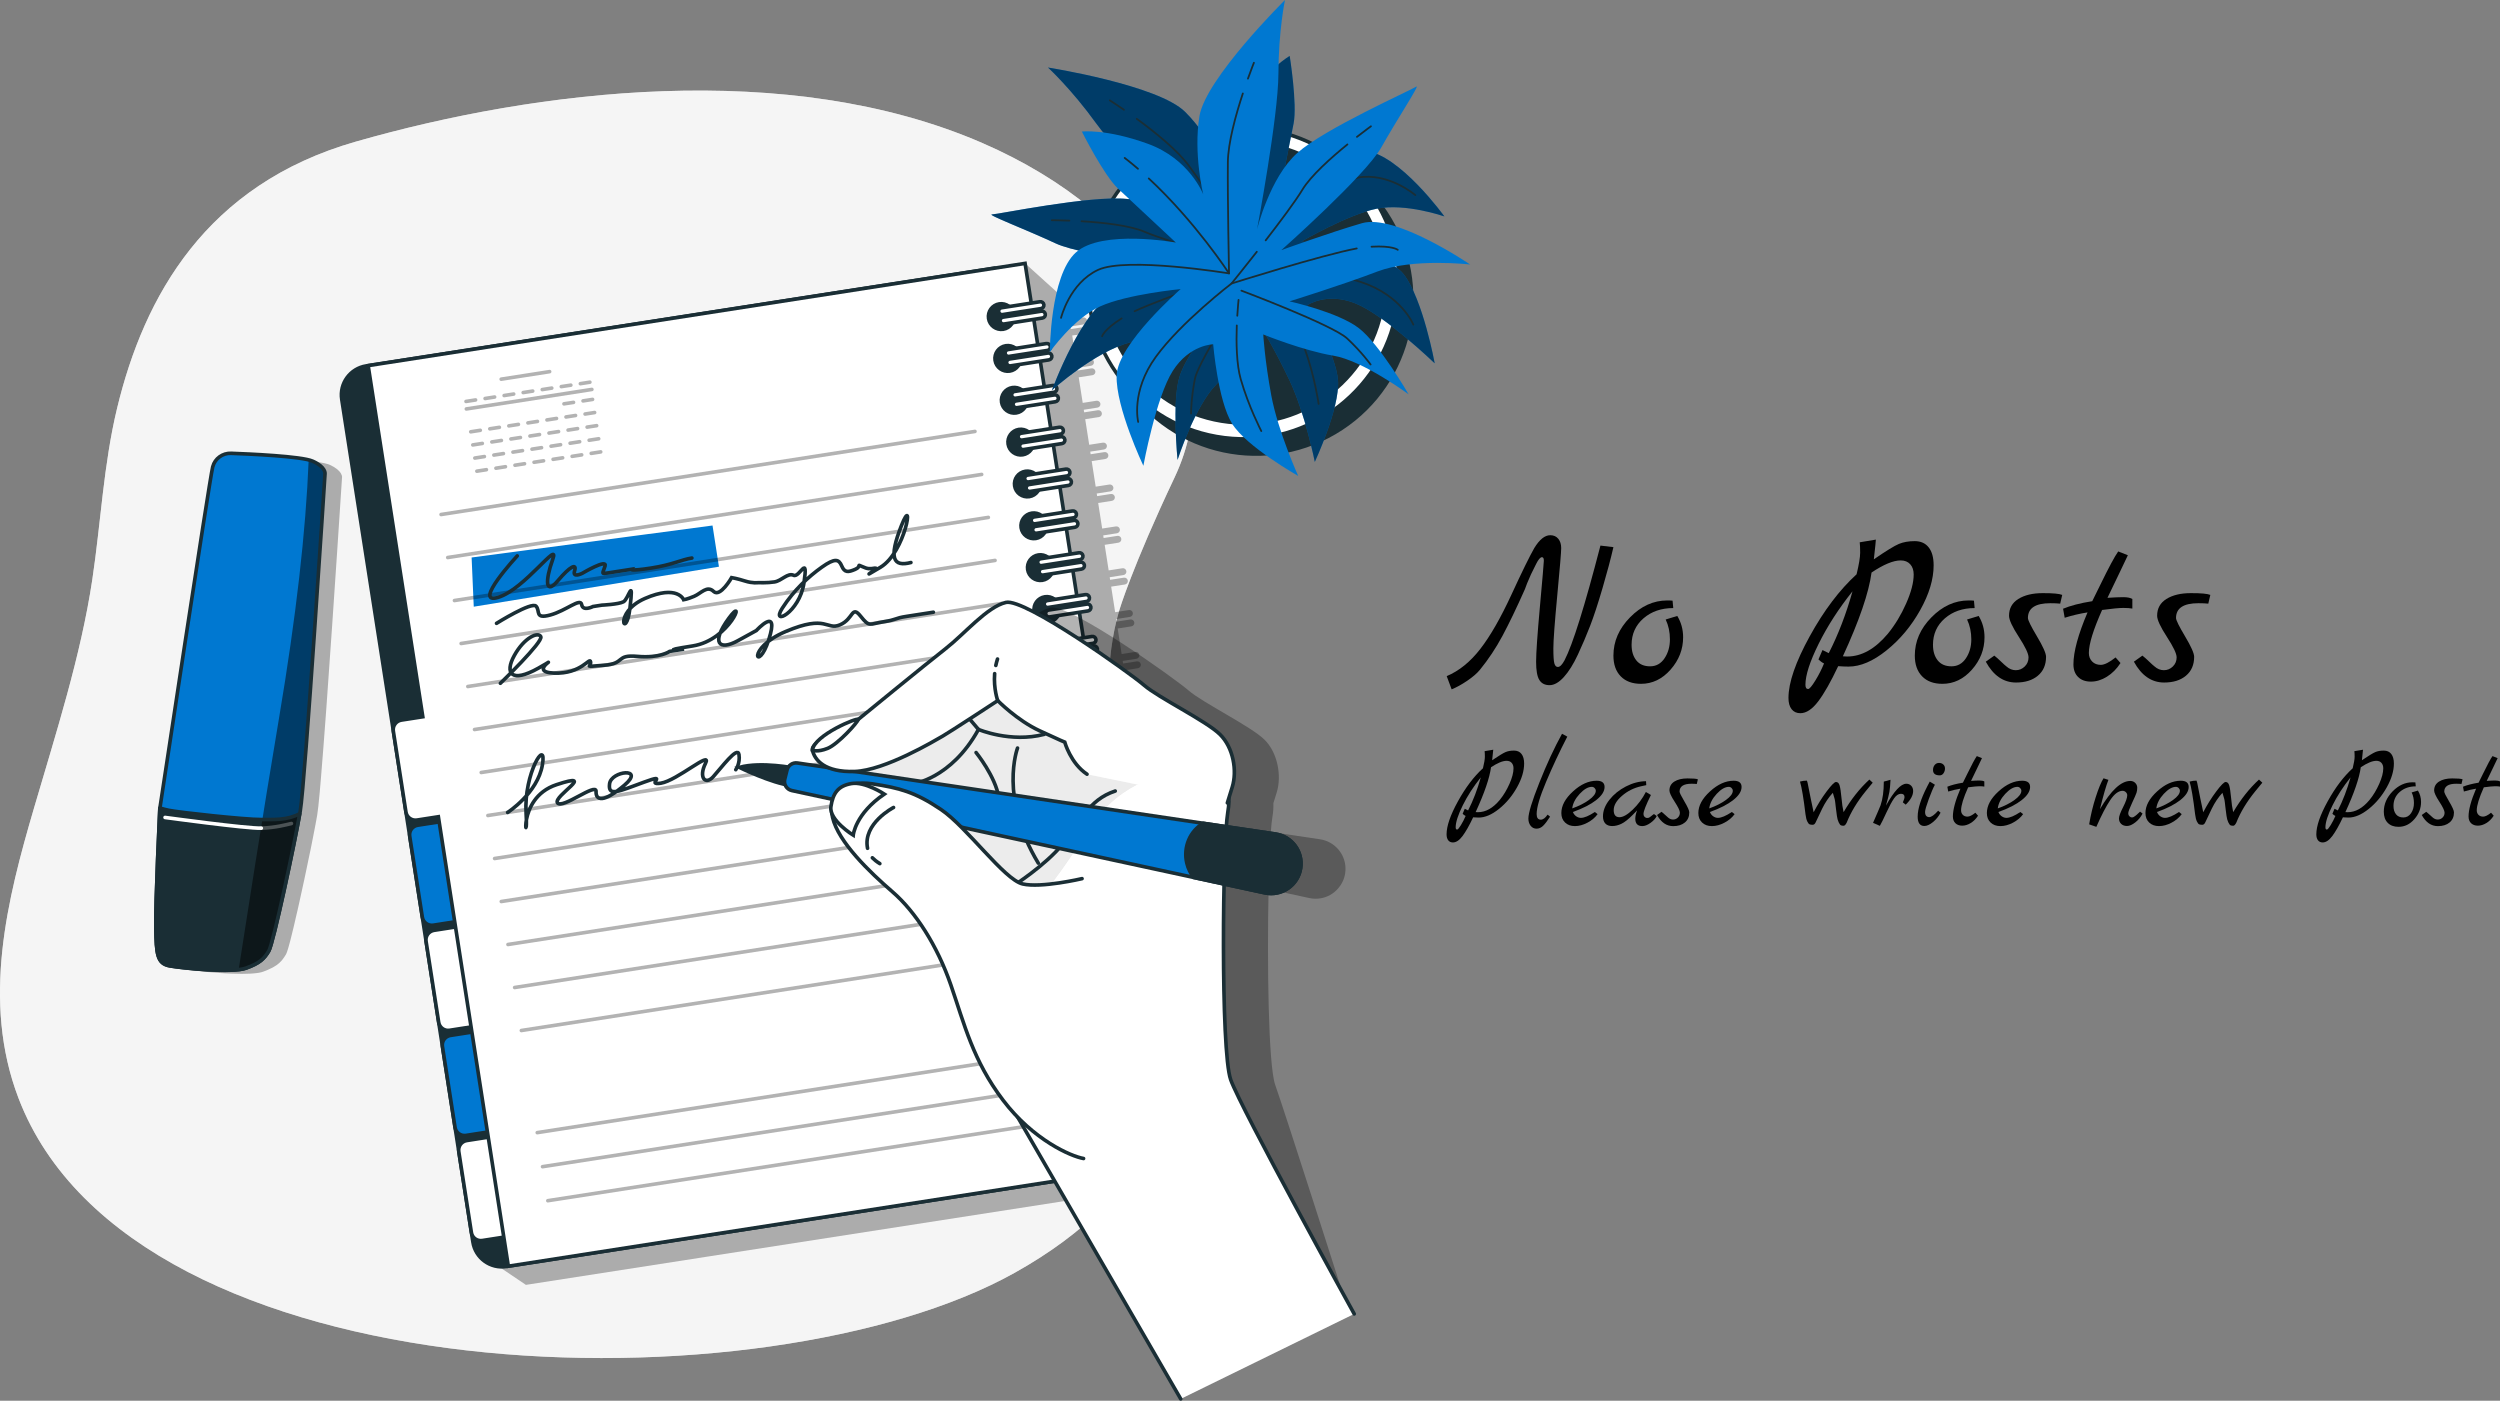 <!-- Generator: Adobe Illustrator 24.3.0, SVG Export Plug-In  -->
<svg version="1.1" xmlns="http://www.w3.org/2000/svg" xmlns:xlink="http://www.w3.org/1999/xlink" x="0px" y="0px"
	 width="689.39px" height="386.26px" viewBox="0 0 689.39 386.26"
	 style="overflow:visible;enable-background:new 0 0 689.39 386.26;" xml:space="preserve">
<rect x="0" y="0" width="689.39" height="386.26" fill="#808080" stroke="none"/>
<style type="text/css">
	.st0{fill:#DDDDDD;}
	.st1{opacity:0.7;fill:#FFFFFF;}
	.st2{opacity:0.3;}
	.st3{fill:#1A2E35;stroke:#1A2E35;stroke-linecap:round;stroke-miterlimit:10;}
	.st4{fill:#FFFFFF;stroke:#1A2E35;stroke-linecap:round;stroke-miterlimit:10;}
	.st5{fill:#0078D1;stroke:#1A2E35;stroke-linecap:round;stroke-miterlimit:10;}
	.st6{fill:#0078D1;}
	.st7{fill:none;stroke:#000000;stroke-linecap:round;stroke-miterlimit:10;}
	.st8{fill:none;stroke:#1A2E35;stroke-linecap:round;stroke-miterlimit:10;}
	.st9{opacity:0.5;clip-path:url(#XMLID_11_);}
	.st10{opacity:0.5;clip-path:url(#XMLID_12_);}
	
		.st11{opacity:0.26;clip-path:url(#XMLID_12_);fill:none;stroke:#FFFFFF;stroke-linecap:round;stroke-linejoin:round;stroke-miterlimit:10;}
	.st12{clip-path:url(#XMLID_12_);fill:none;stroke:#FFFFFF;stroke-linecap:round;stroke-linejoin:round;stroke-miterlimit:10;}
	.st13{fill:#1A2E35;stroke:#1A2E35;stroke-linecap:round;stroke-linejoin:round;stroke-miterlimit:10;}
	.st14{fill:#FFFFFF;stroke:#1A2E35;stroke-linecap:round;stroke-linejoin:round;stroke-miterlimit:10;}
	.st15{opacity:0.5;}
	.st16{fill:none;stroke:#1A2E35;stroke-width:0.5;stroke-linecap:round;stroke-linejoin:round;stroke-miterlimit:10;}
	.st17{display:none;clip-path:url(#XMLID_13_);fill:#AAFF00;}
	.st18{opacity:0.5;clip-path:url(#XMLID_13_);fill:#FFFFFF;}
	.st19{fill:#D8D8D8;}
	.st20{opacity:0.5;fill:#FFFFFF;}
	.st21{display:none;clip-path:url(#XMLID_14_);fill:#AAFF00;}
	.st22{opacity:0.5;clip-path:url(#XMLID_14_);fill:#FFFFFF;}
	.st23{display:none;clip-path:url(#XMLID_15_);fill:#AAFF00;}
	.st24{opacity:0.5;clip-path:url(#XMLID_15_);fill:#FFFFFF;}
	.st25{display:none;clip-path:url(#XMLID_15_);fill:#0078D1;}
	.st26{opacity:0.5;clip-path:url(#XMLID_16_);}
	.st27{opacity:0.5;clip-path:url(#XMLID_17_);}
	
		.st28{opacity:0.26;clip-path:url(#XMLID_17_);fill:none;stroke:#FFFFFF;stroke-linecap:round;stroke-linejoin:round;stroke-miterlimit:10;}
	.st29{clip-path:url(#XMLID_17_);fill:none;stroke:#FFFFFF;stroke-linecap:round;stroke-linejoin:round;stroke-miterlimit:10;}
	.st30{display:none;clip-path:url(#XMLID_18_);fill:#AAFF00;}
	.st31{opacity:0.5;clip-path:url(#XMLID_18_);fill:#FFFFFF;}
	.st32{display:none;clip-path:url(#XMLID_19_);fill:#AAFF00;}
	.st33{opacity:0.5;clip-path:url(#XMLID_19_);fill:#FFFFFF;}
	.st34{display:none;clip-path:url(#XMLID_20_);fill:#AAFF00;}
	.st35{opacity:0.5;clip-path:url(#XMLID_20_);fill:#FFFFFF;}
	.st36{display:none;clip-path:url(#XMLID_20_);fill:#0078D1;}
</style>
<defs>
</defs>
<g>
	<g>
		<path class="st0" d="M308.65,168.28c0,0,3.47-11.75,15.24-36.61c16.11-34.02-7.05-72.26-52.95-92.21
			c-53.8-23.38-123.01-14.67-172.9-0.38C56.78,50.9,39.73,81.76,32.3,112.52c-3.76,15.58-4.48,31.53-6.85,47.32
			c-3.16,21.06-10.06,42.45-16.1,63.08c-7.3,24.92-14.53,53.06-4.23,79.96c31.73,82.86,206.08,86.44,274.7,48.09
			c38.79-21.67,53.08-53.54,39.98-90.73C310.11,232.74,300.69,195.14,308.65,168.28z"/>
		<path class="st1" d="M308.65,168.28c0,0,3.47-11.75,15.24-36.61c16.11-34.02-7.05-72.26-52.95-92.21
			c-53.8-23.38-123.01-14.67-172.9-0.38C56.78,50.9,39.73,81.76,32.3,112.52c-3.76,15.58-4.48,31.53-6.85,47.32
			c-3.16,21.06-10.06,42.45-16.1,63.08c-7.3,24.92-14.53,53.06-4.23,79.96c31.73,82.86,206.08,86.44,274.7,48.09
			c38.79-21.67,53.08-53.54,39.98-90.73C310.11,232.74,300.69,195.14,308.65,168.28z"/>
	</g>
	<g>
		<path class="st2" d="M299.36,92.04c0.52-0.08,0.88-0.57,0.8-1.09c-0.08-0.52-0.57-0.88-1.09-0.79l-3.79,0.59l-0.11-0.72l3.79-0.59
			c0.52-0.08,0.88-0.57,0.8-1.09c-0.08-0.52-0.57-0.88-1.09-0.8l-3.79,0.59l-0.81-5.22l-11.38-10.29L133.6,346.6l11.42,7.71
			l186.74-29.06l-2.09-13.4l3.79-0.59c0.52-0.08,0.88-0.57,0.8-1.09c-0.08-0.52-0.57-0.88-1.09-0.8l-3.79,0.59l-0.11-0.72l3.79-0.59
			c0.52-0.08,0.88-0.57,0.8-1.09c-0.08-0.52-0.57-0.88-1.09-0.8l-3.79,0.59l-1.1-7.05l3.79-0.59c0.52-0.08,0.88-0.57,0.8-1.09
			s-0.57-0.88-1.09-0.8l-3.79,0.59l-0.11-0.72l3.79-0.59c0.52-0.08,0.88-0.57,0.8-1.09c-0.08-0.52-0.57-0.88-1.09-0.8l-3.79,0.59
			l-1.1-7.05l3.79-0.59c0.52-0.08,0.88-0.57,0.8-1.09c-0.08-0.52-0.57-0.88-1.09-0.79l-3.79,0.59l-0.11-0.72l3.79-0.59
			c0.52-0.08,0.88-0.57,0.8-1.09c-0.08-0.52-0.57-0.88-1.09-0.79l-3.79,0.59l-1.1-7.05l3.79-0.59c0.52-0.08,0.88-0.57,0.8-1.09
			c-0.08-0.52-0.57-0.88-1.09-0.79l-3.79,0.59l-0.11-0.72l3.79-0.59c0.52-0.08,0.88-0.57,0.8-1.09c-0.08-0.52-0.57-0.88-1.09-0.8
			l-3.79,0.59l-1.1-7.05l3.79-0.59c0.52-0.08,0.88-0.57,0.8-1.09c-0.08-0.52-0.57-0.88-1.09-0.8l-3.79,0.59l-0.11-0.72l3.79-0.59
			c0.52-0.08,0.88-0.57,0.8-1.09c-0.08-0.52-0.57-0.88-1.09-0.8l-3.79,0.59l-1.1-7.05l3.79-0.59c0.52-0.08,0.88-0.57,0.8-1.09
			c-0.08-0.52-0.57-0.88-1.09-0.8l-3.79,0.59l-0.11-0.72l3.79-0.59c0.52-0.08,0.88-0.57,0.8-1.09c-0.08-0.52-0.57-0.88-1.09-0.8
			l-3.79,0.59l-1.1-7.05l3.79-0.59c0.52-0.08,0.88-0.57,0.8-1.09s-0.57-0.88-1.09-0.8l-3.79,0.59l-0.11-0.72l3.79-0.59
			c0.52-0.08,0.88-0.57,0.8-1.09c-0.08-0.52-0.57-0.88-1.09-0.8l-3.79,0.59l-1.1-7.05l3.79-0.59c0.52-0.08,0.88-0.57,0.8-1.09
			c-0.08-0.52-0.57-0.88-1.09-0.8l-3.79,0.59l-0.11-0.72l3.79-0.59c0.52-0.08,0.88-0.57,0.8-1.09c-0.08-0.52-0.57-0.88-1.09-0.79
			l-3.79,0.59l-1.1-7.05l3.79-0.59c0.52-0.08,0.88-0.57,0.8-1.09c-0.08-0.52-0.57-0.88-1.09-0.79l-3.79,0.59l-0.11-0.72l3.79-0.59
			c0.52-0.08,0.88-0.57,0.8-1.09c-0.08-0.52-0.57-0.88-1.09-0.79l-3.79,0.59l-1.1-7.05l3.79-0.59c0.52-0.08,0.88-0.57,0.8-1.09
			c-0.08-0.52-0.57-0.88-1.09-0.8l-3.79,0.59l-0.11-0.72l3.79-0.59c0.52-0.08,0.88-0.57,0.8-1.09c-0.08-0.52-0.57-0.88-1.09-0.8
			l-3.79,0.59l-1.1-7.05l3.79-0.59c0.52-0.08,0.88-0.57,0.8-1.09c-0.08-0.52-0.57-0.88-1.09-0.8l-3.79,0.59l-0.11-0.72l3.79-0.59
			c0.52-0.08,0.88-0.57,0.8-1.09c-0.08-0.52-0.57-0.88-1.09-0.8l-3.79,0.59l-1.1-7.05l3.79-0.59c0.52-0.08,0.88-0.57,0.8-1.09
			c-0.08-0.52-0.57-0.88-1.09-0.8l-3.79,0.59l-0.11-0.72l3.79-0.59c0.52-0.08,0.88-0.57,0.8-1.09c-0.08-0.52-0.57-0.88-1.09-0.8
			l-3.79,0.59l-1.1-7.05l3.79-0.59c0.52-0.08,0.88-0.57,0.8-1.09c-0.08-0.52-0.57-0.88-1.09-0.8l-3.79,0.59l-0.11-0.72l3.79-0.59
			c0.52-0.08,0.88-0.57,0.8-1.09c-0.08-0.52-0.57-0.88-1.09-0.79l-3.79,0.59l-1.1-7.05l3.79-0.59c0.52-0.08,0.88-0.57,0.8-1.09
			c-0.08-0.52-0.57-0.88-1.09-0.79l-3.79,0.59l-0.11-0.72l3.79-0.59c0.52-0.08,0.88-0.57,0.8-1.09c-0.08-0.52-0.57-0.88-1.09-0.79
			l-3.79,0.59l-1.1-7.05l3.79-0.59c0.52-0.08,0.88-0.57,0.8-1.09c-0.08-0.52-0.57-0.88-1.09-0.79l-3.79,0.59l-0.11-0.72l3.79-0.59
			c0.52-0.08,0.88-0.57,0.8-1.09c-0.08-0.52-0.57-0.88-1.09-0.8l-3.79,0.59l-1.1-7.05l3.79-0.59c0.52-0.08,0.88-0.57,0.8-1.09
			c-0.08-0.52-0.57-0.88-1.09-0.8l-3.79,0.59l-0.11-0.72l3.79-0.59c0.52-0.08,0.88-0.57,0.8-1.09c-0.08-0.52-0.57-0.88-1.09-0.8
			l-3.79,0.59l-1.1-7.05l3.79-0.59c0.52-0.08,0.88-0.57,0.8-1.09c-0.08-0.52-0.57-0.88-1.09-0.8l-3.79,0.59l-0.11-0.72l3.79-0.59
			c0.52-0.08,0.88-0.57,0.8-1.09c-0.08-0.52-0.57-0.88-1.09-0.8l-3.79,0.59l-1.1-7.05l3.79-0.59c0.52-0.08,0.88-0.57,0.8-1.09
			c-0.08-0.52-0.57-0.88-1.09-0.8l-3.79,0.59l-0.11-0.72l3.79-0.59c0.52-0.08,0.88-0.57,0.8-1.09c-0.08-0.52-0.57-0.88-1.09-0.8
			l-3.79,0.59l-1.1-7.05l3.79-0.59c0.52-0.08,0.88-0.57,0.8-1.09c-0.08-0.52-0.57-0.88-1.09-0.79l-3.79,0.59l-0.11-0.72l3.79-0.59
			c0.52-0.08,0.88-0.57,0.8-1.09c-0.08-0.52-0.57-0.88-1.09-0.8l-3.79,0.59l-1.1-7.05L299.36,92.04z"/>
		<g>
			<path class="st3" d="M139.64,349.24l173.15-26.95L274.14,73.95L100.99,100.9c-4.42,0.69-7.44,4.83-6.75,9.24l36.16,232.34
				C131.08,346.91,135.22,349.93,139.64,349.24z"/>
			<g>
				<path class="st4" d="M133.01,342.08l9.86-1.54l-4.29-27.57l-9.86,1.54c-1.45,0.23-2.44,1.58-2.21,3.03l3.48,22.34
					C130.21,341.32,131.56,342.31,133.01,342.08z"/>
				<path class="st5" d="M128.5,313.1l9.86-1.54l-4.29-27.57l-9.86,1.54c-1.45,0.23-2.44,1.58-2.21,3.03l3.48,22.34
					C125.7,312.33,127.05,313.32,128.5,313.1z"/>
				<path class="st4" d="M123.99,284.11l9.86-1.54l-4.29-27.57l-9.86,1.54c-1.45,0.23-2.44,1.58-2.21,3.03l3.48,22.34
					C121.19,283.35,122.54,284.34,123.99,284.11z"/>
				<path class="st5" d="M119.48,255.13l9.86-1.54l-4.29-27.57l-9.86,1.54c-1.45,0.23-2.44,1.58-2.21,3.03l3.48,22.33
					C116.68,254.36,118.03,255.35,119.48,255.13z"/>
			</g>
			<path class="st4" d="M110.68,198.57l5.91-0.92l-15.07-96.83l181.15-28.19l38.65,248.34l-181.15,28.19l-19.29-123.94l-5.91,0.92
				c-1.45,0.22-2.8-0.76-3.03-2.21l-3.48-22.33C108.24,200.15,109.23,198.8,110.68,198.57z"/>
			<polygon class="st6" points="130.05,153.73 130.64,167.3 198.25,156.27 196.48,144.91 			"/>
			<g>
				<g>
					<path class="st3" d="M272.6,87.84c0.3,1.93,2.11,3.25,4.04,2.95c1.93-0.3,3.25-2.11,2.95-4.04c-0.3-1.93-2.11-3.25-4.04-2.95
						C273.62,84.1,272.3,85.91,272.6,87.84z"/>
					<path class="st4" d="M276.47,86.75l10.58-1.65c0.52-0.08,0.88-0.57,0.8-1.09l0,0c-0.08-0.52-0.57-0.88-1.09-0.8l-10.58,1.65
						c-0.52,0.08-0.88,0.57-0.8,1.09l0,0C275.46,86.47,275.95,86.83,276.47,86.75z"/>
					<path class="st4" d="M276.87,89.35l10.58-1.65c0.52-0.08,0.88-0.57,0.8-1.09l0,0c-0.08-0.52-0.57-0.88-1.09-0.8l-10.58,1.65
						c-0.52,0.08-0.88,0.57-0.8,1.09l0,0C275.87,89.08,276.35,89.43,276.87,89.35z"/>
				</g>
				<g>
					<path class="st3" d="M274.4,99.38c0.3,1.93,2.11,3.25,4.04,2.95c1.93-0.3,3.25-2.11,2.95-4.04c-0.3-1.93-2.11-3.25-4.04-2.95
						C275.42,95.64,274.1,97.45,274.4,99.38z"/>
					<path class="st4" d="M278.26,98.28l10.58-1.65c0.52-0.08,0.88-0.57,0.8-1.09l0,0c-0.08-0.52-0.57-0.88-1.09-0.8l-10.58,1.65
						c-0.52,0.08-0.88,0.57-0.8,1.09l0,0C277.26,98.01,277.74,98.36,278.26,98.28z"/>
					<path class="st4" d="M278.67,100.89l10.58-1.65c0.52-0.08,0.88-0.57,0.8-1.09l0,0c-0.08-0.52-0.57-0.88-1.09-0.8l-10.58,1.65
						c-0.52,0.08-0.88,0.57-0.8,1.09l0,0C277.66,100.62,278.15,100.97,278.67,100.89z"/>
				</g>
				<g>
					<path class="st3" d="M276.19,110.92c0.3,1.93,2.11,3.25,4.04,2.95c1.93-0.3,3.25-2.11,2.95-4.04c-0.3-1.93-2.11-3.25-4.04-2.95
						C277.22,107.18,275.89,108.99,276.19,110.92z"/>
					<path class="st4" d="M280.06,109.82l10.58-1.65c0.52-0.08,0.88-0.57,0.8-1.09v0c-0.08-0.52-0.57-0.88-1.09-0.79l-10.58,1.65
						c-0.52,0.08-0.88,0.57-0.8,1.09l0,0C279.05,109.55,279.54,109.9,280.06,109.82z"/>
					<path class="st4" d="M280.46,112.43l10.58-1.65c0.52-0.08,0.88-0.57,0.8-1.09v0c-0.08-0.52-0.57-0.88-1.09-0.79l-10.58,1.65
						c-0.52,0.08-0.88,0.57-0.8,1.09l0,0C279.46,112.15,279.94,112.51,280.46,112.43z"/>
				</g>
				<g>
					<path class="st3" d="M277.99,122.46c0.3,1.93,2.11,3.25,4.04,2.95c1.93-0.3,3.25-2.11,2.95-4.04c-0.3-1.93-2.11-3.25-4.04-2.95
						C279.01,118.72,277.69,120.53,277.99,122.46z"/>
					<path class="st4" d="M281.85,121.36l10.58-1.65c0.52-0.08,0.88-0.57,0.8-1.09l0,0c-0.08-0.52-0.57-0.88-1.09-0.8l-10.58,1.65
						c-0.52,0.08-0.88,0.57-0.8,1.09l0,0C280.85,121.09,281.33,121.44,281.85,121.36z"/>
					<path class="st4" d="M282.26,123.97l10.58-1.65c0.52-0.08,0.88-0.57,0.8-1.09l0,0c-0.08-0.52-0.57-0.88-1.09-0.8l-10.58,1.65
						c-0.52,0.08-0.88,0.57-0.8,1.09l0,0C281.25,123.69,281.74,124.05,282.26,123.97z"/>
				</g>
				<g>
					<path class="st3" d="M279.79,134c0.3,1.93,2.11,3.25,4.04,2.95c1.93-0.3,3.25-2.11,2.95-4.04c-0.3-1.93-2.11-3.25-4.04-2.95
						C280.81,130.26,279.48,132.07,279.79,134z"/>
					<path class="st4" d="M283.65,132.9l10.58-1.65c0.52-0.08,0.88-0.57,0.8-1.09l0,0c-0.08-0.52-0.57-0.88-1.09-0.8l-10.58,1.65
						c-0.52,0.08-0.88,0.57-0.8,1.09l0,0C282.64,132.62,283.13,132.98,283.65,132.9z"/>
					<path class="st4" d="M284.06,135.51l10.58-1.65c0.52-0.08,0.88-0.57,0.8-1.09l0,0c-0.08-0.52-0.57-0.88-1.09-0.8l-10.58,1.65
						c-0.52,0.08-0.88,0.57-0.8,1.09l0,0C283.05,135.23,283.54,135.59,284.06,135.51z"/>
				</g>
				<g>
					<path class="st3" d="M281.58,145.54c0.3,1.93,2.11,3.25,4.04,2.95c1.93-0.3,3.25-2.11,2.95-4.04c-0.3-1.93-2.11-3.25-4.04-2.95
						C282.6,141.79,281.28,143.6,281.58,145.54z"/>
					<path class="st4" d="M285.45,144.44l10.58-1.65c0.52-0.08,0.88-0.57,0.8-1.09l0,0c-0.08-0.52-0.57-0.88-1.09-0.8l-10.58,1.65
						c-0.52,0.08-0.88,0.57-0.8,1.09l0,0C284.44,144.16,284.93,144.52,285.45,144.44z"/>
					<path class="st4" d="M285.85,147.04l10.58-1.65c0.52-0.08,0.88-0.57,0.8-1.09l0,0c-0.08-0.52-0.57-0.88-1.09-0.8l-10.58,1.65
						c-0.52,0.08-0.88,0.57-0.8,1.09l0,0C284.84,146.77,285.33,147.13,285.85,147.04z"/>
				</g>
				<g>
					<path class="st3" d="M283.38,157.07c0.3,1.93,2.11,3.25,4.04,2.95c1.93-0.3,3.25-2.11,2.95-4.04s-2.11-3.25-4.04-2.95
						C284.4,153.33,283.08,155.14,283.38,157.07z"/>
					<path class="st4" d="M287.24,155.97l10.58-1.65c0.52-0.08,0.88-0.57,0.8-1.09l0,0c-0.08-0.52-0.57-0.88-1.09-0.8l-10.58,1.65
						c-0.52,0.08-0.88,0.57-0.8,1.09l0,0C286.23,155.7,286.72,156.06,287.24,155.97z"/>
					<path class="st4" d="M287.65,158.58l10.58-1.65c0.52-0.08,0.88-0.57,0.8-1.09l0,0c-0.08-0.52-0.57-0.88-1.09-0.8l-10.58,1.65
						c-0.52,0.08-0.88,0.57-0.8,1.09l0,0C286.64,158.31,287.13,158.66,287.65,158.58z"/>
				</g>
				<g>
					<path class="st3" d="M285.17,168.61c0.3,1.93,2.11,3.25,4.04,2.95c1.93-0.3,3.25-2.11,2.95-4.04c-0.3-1.93-2.11-3.25-4.04-2.95
						C286.19,164.87,284.87,166.68,285.17,168.61z"/>
					<path class="st4" d="M289.04,167.51l10.58-1.65c0.52-0.08,0.88-0.57,0.8-1.09l0,0c-0.08-0.52-0.57-0.88-1.09-0.8l-10.58,1.65
						c-0.52,0.08-0.88,0.57-0.8,1.09l0,0C288.03,167.24,288.52,167.59,289.04,167.51z"/>
					<path class="st4" d="M289.44,170.12l10.58-1.65c0.52-0.08,0.88-0.57,0.8-1.09l0,0c-0.08-0.52-0.57-0.88-1.09-0.8l-10.58,1.65
						c-0.52,0.08-0.88,0.57-0.8,1.09l0,0C288.44,169.85,288.92,170.2,289.44,170.12z"/>
				</g>
				<g>
					<path class="st3" d="M286.97,180.15c0.3,1.93,2.11,3.25,4.04,2.95c1.93-0.3,3.25-2.11,2.95-4.04c-0.3-1.93-2.11-3.25-4.04-2.95
						C287.99,176.41,286.67,178.22,286.97,180.15z"/>
					<path class="st4" d="M290.83,179.05l10.58-1.65c0.52-0.08,0.88-0.57,0.8-1.09l0,0c-0.08-0.52-0.57-0.88-1.09-0.8l-10.58,1.65
						c-0.52,0.08-0.88,0.57-0.8,1.09l0,0C289.83,178.78,290.31,179.13,290.83,179.05z"/>
					<path class="st4" d="M291.24,181.66l10.58-1.65c0.52-0.08,0.88-0.57,0.8-1.09l0,0c-0.08-0.52-0.57-0.88-1.09-0.8l-10.58,1.65
						c-0.52,0.08-0.88,0.57-0.8,1.09l0,0C290.23,181.38,290.72,181.74,291.24,181.66z"/>
				</g>
				<g>
					<path class="st3" d="M288.76,191.69c0.3,1.93,2.11,3.25,4.04,2.95c1.93-0.3,3.25-2.11,2.95-4.04c-0.3-1.93-2.11-3.25-4.04-2.95
						C289.78,187.95,288.46,189.76,288.76,191.69z"/>
					<path class="st4" d="M292.63,190.59l10.58-1.65c0.52-0.08,0.88-0.57,0.8-1.09l0,0c-0.08-0.52-0.57-0.88-1.09-0.8l-10.58,1.65
						c-0.52,0.08-0.88,0.57-0.8,1.09l0,0C291.62,190.31,292.11,190.67,292.63,190.59z"/>
					<path class="st4" d="M293.03,193.2l10.58-1.65c0.52-0.08,0.88-0.57,0.8-1.09l0,0c-0.08-0.52-0.57-0.88-1.09-0.8l-10.58,1.65
						c-0.52,0.08-0.88,0.57-0.8,1.09l0,0C292.03,192.92,292.51,193.28,293.03,193.2z"/>
				</g>
				<g>
					<path class="st3" d="M290.56,203.23c0.3,1.93,2.11,3.25,4.04,2.95c1.93-0.3,3.25-2.11,2.95-4.04c-0.3-1.93-2.11-3.25-4.04-2.95
						C291.58,199.49,290.26,201.29,290.56,203.23z"/>
					<path class="st4" d="M294.42,202.13l10.58-1.65c0.52-0.08,0.88-0.57,0.8-1.09l0,0c-0.08-0.52-0.57-0.88-1.09-0.8l-10.58,1.65
						c-0.52,0.08-0.88,0.57-0.8,1.09l0,0C293.42,201.85,293.9,202.21,294.42,202.13z"/>
					<path class="st4" d="M294.83,204.74l10.58-1.65c0.52-0.08,0.88-0.57,0.8-1.09l0,0c-0.08-0.52-0.57-0.88-1.09-0.8l-10.58,1.65
						c-0.52,0.08-0.88,0.57-0.8,1.09l0,0C293.82,204.46,294.31,204.82,294.83,204.74z"/>
				</g>
				<g>
					<path class="st3" d="M292.35,214.76c0.3,1.93,2.11,3.25,4.04,2.95c1.93-0.3,3.25-2.11,2.95-4.04c-0.3-1.93-2.11-3.25-4.04-2.95
						C293.38,211.02,292.05,212.83,292.35,214.76z"/>
					<path class="st4" d="M296.22,213.67l10.58-1.65c0.52-0.08,0.88-0.57,0.8-1.09l0,0c-0.08-0.52-0.57-0.88-1.09-0.8l-10.58,1.65
						c-0.52,0.08-0.88,0.57-0.8,1.09l0,0C295.21,213.39,295.7,213.75,296.22,213.67z"/>
					<path class="st4" d="M296.63,216.27l10.58-1.65c0.52-0.08,0.88-0.57,0.8-1.09l0,0c-0.08-0.52-0.57-0.88-1.09-0.8l-10.58,1.65
						c-0.52,0.08-0.88,0.57-0.8,1.09l0,0C295.62,216,296.11,216.35,296.63,216.27z"/>
				</g>
				<g>
					<path class="st3" d="M294.15,226.3c0.3,1.93,2.11,3.25,4.04,2.95c1.93-0.3,3.25-2.11,2.95-4.04s-2.11-3.25-4.04-2.95
						C295.17,222.56,293.85,224.37,294.15,226.3z"/>
					<path class="st4" d="M298.02,225.2l10.58-1.65c0.52-0.08,0.88-0.57,0.8-1.09l0,0c-0.08-0.52-0.57-0.88-1.09-0.8l-10.58,1.65
						c-0.52,0.08-0.88,0.57-0.8,1.09l0,0C297.01,224.93,297.5,225.28,298.02,225.2z"/>
					<path class="st4" d="M298.42,227.81l10.58-1.65c0.52-0.08,0.88-0.57,0.8-1.09l0,0c-0.08-0.52-0.57-0.88-1.09-0.8l-10.58,1.65
						c-0.52,0.08-0.88,0.57-0.8,1.09l0,0C297.41,227.54,297.9,227.89,298.42,227.81z"/>
				</g>
				<g>
					<path class="st3" d="M295.95,237.84c0.3,1.93,2.11,3.25,4.04,2.95c1.93-0.3,3.25-2.11,2.95-4.04c-0.3-1.93-2.11-3.25-4.04-2.95
						C296.97,234.1,295.65,235.91,295.95,237.84z"/>
					<path class="st4" d="M299.81,236.74l10.58-1.65c0.52-0.08,0.88-0.57,0.8-1.09l0,0c-0.08-0.52-0.57-0.88-1.09-0.8l-10.58,1.65
						c-0.52,0.08-0.88,0.57-0.8,1.09l0,0C298.8,236.47,299.29,236.82,299.81,236.74z"/>
					<path class="st4" d="M300.22,239.35l10.58-1.65c0.52-0.08,0.88-0.57,0.8-1.09l0,0c-0.08-0.52-0.57-0.88-1.09-0.8l-10.58,1.65
						c-0.52,0.08-0.88,0.57-0.8,1.09l0,0C299.21,239.07,299.7,239.43,300.22,239.35z"/>
				</g>
				<g>
					<path class="st3" d="M297.74,249.38c0.3,1.93,2.11,3.25,4.04,2.95c1.93-0.3,3.25-2.11,2.95-4.04c-0.3-1.93-2.11-3.25-4.04-2.95
						C298.76,245.64,297.44,247.45,297.74,249.38z"/>
					<path class="st4" d="M301.61,248.28l10.58-1.65c0.52-0.08,0.88-0.57,0.8-1.09l0,0c-0.08-0.52-0.57-0.88-1.09-0.8l-10.58,1.65
						c-0.52,0.08-0.88,0.57-0.8,1.09l0,0C300.6,248.01,301.09,248.36,301.61,248.28z"/>
					<path class="st4" d="M302.01,250.89l10.58-1.65c0.52-0.08,0.88-0.57,0.8-1.09l0,0c-0.08-0.52-0.57-0.88-1.09-0.8L301.72,249
						c-0.52,0.08-0.88,0.57-0.8,1.09l0,0C301,250.61,301.49,250.97,302.01,250.89z"/>
				</g>
				<g>
					<path class="st3" d="M299.54,260.92c0.3,1.93,2.11,3.25,4.04,2.95c1.93-0.3,3.25-2.11,2.95-4.04c-0.3-1.93-2.11-3.25-4.04-2.95
						C300.56,257.18,299.24,258.99,299.54,260.92z"/>
					<path class="st4" d="M303.4,259.82l10.58-1.65c0.52-0.08,0.88-0.57,0.8-1.09l0,0c-0.08-0.52-0.57-0.88-1.09-0.8l-10.58,1.65
						c-0.52,0.08-0.88,0.57-0.8,1.09l0,0C302.39,259.54,302.88,259.9,303.4,259.82z"/>
					<path class="st4" d="M303.81,262.43l10.58-1.65c0.52-0.08,0.88-0.57,0.8-1.09l0,0c-0.08-0.52-0.57-0.88-1.09-0.8l-10.58,1.65
						c-0.52,0.08-0.88,0.57-0.8,1.09l0,0C302.8,262.15,303.29,262.51,303.81,262.43z"/>
				</g>
				<g>
					<path class="st3" d="M301.33,272.46c0.3,1.93,2.11,3.25,4.04,2.95c1.93-0.3,3.25-2.11,2.95-4.04c-0.3-1.93-2.11-3.25-4.04-2.95
						C302.35,268.71,301.03,270.52,301.33,272.46z"/>
					<path class="st4" d="M305.2,271.36l10.58-1.65c0.52-0.08,0.88-0.57,0.8-1.09l0,0c-0.08-0.52-0.57-0.88-1.09-0.8l-10.58,1.65
						c-0.52,0.08-0.88,0.57-0.8,1.09l0,0C304.19,271.08,304.68,271.44,305.2,271.36z"/>
					<path class="st4" d="M305.6,273.96l10.58-1.65c0.52-0.08,0.88-0.57,0.8-1.09l0,0c-0.08-0.52-0.57-0.88-1.09-0.8l-10.58,1.65
						c-0.52,0.08-0.88,0.57-0.8,1.09l0,0C304.6,273.69,305.08,274.05,305.6,273.96z"/>
				</g>
				<g>
					<path class="st3" d="M303.13,283.99c0.3,1.93,2.11,3.25,4.04,2.95c1.93-0.3,3.25-2.11,2.95-4.04s-2.11-3.25-4.04-2.95
						C304.15,280.25,302.83,282.06,303.13,283.99z"/>
					<path class="st4" d="M306.99,282.89l10.58-1.65c0.52-0.08,0.88-0.57,0.8-1.09l0,0c-0.08-0.52-0.57-0.88-1.09-0.8l-10.58,1.65
						c-0.52,0.08-0.88,0.57-0.8,1.09l0,0C305.99,282.62,306.47,282.98,306.99,282.89z"/>
					<path class="st4" d="M307.4,285.5l10.58-1.65c0.52-0.08,0.88-0.57,0.8-1.09l0,0c-0.08-0.52-0.57-0.88-1.09-0.8l-10.58,1.65
						c-0.52,0.08-0.88,0.57-0.8,1.09l0,0C306.39,285.23,306.88,285.58,307.4,285.5z"/>
				</g>
				<g>
					<path class="st3" d="M304.92,295.53c0.3,1.93,2.11,3.25,4.04,2.95c1.93-0.3,3.25-2.11,2.95-4.04c-0.3-1.93-2.11-3.25-4.04-2.95
						C305.95,291.79,304.62,293.6,304.92,295.53z"/>
					<path class="st4" d="M308.79,294.43l10.58-1.65c0.52-0.08,0.88-0.57,0.8-1.09l0,0c-0.08-0.52-0.57-0.88-1.09-0.8l-10.58,1.65
						c-0.52,0.08-0.88,0.57-0.8,1.09l0,0C307.78,294.16,308.27,294.51,308.79,294.43z"/>
					<path class="st4" d="M309.19,297.04l10.58-1.65c0.52-0.08,0.88-0.57,0.8-1.09l0,0c-0.08-0.52-0.57-0.88-1.09-0.8l-10.58,1.65
						c-0.52,0.08-0.88,0.57-0.8,1.09l0,0C308.19,296.77,308.67,297.12,309.19,297.04z"/>
				</g>
				<g>
					<path class="st3" d="M306.72,307.07c0.3,1.93,2.11,3.25,4.04,2.95c1.93-0.3,3.25-2.11,2.95-4.04c-0.3-1.93-2.11-3.25-4.04-2.95
						C307.74,303.33,306.42,305.14,306.72,307.07z"/>
					<path class="st4" d="M310.58,305.97l10.58-1.65c0.52-0.08,0.88-0.57,0.8-1.09l0,0c-0.08-0.52-0.57-0.88-1.09-0.8l-10.58,1.65
						c-0.52,0.08-0.88,0.57-0.8,1.09l0,0C309.58,305.7,310.06,306.05,310.58,305.97z"/>
					<path class="st4" d="M310.99,308.58l10.58-1.65c0.52-0.08,0.88-0.57,0.8-1.09l0,0c-0.08-0.52-0.57-0.88-1.09-0.8l-10.58,1.65
						c-0.52,0.08-0.88,0.57-0.8,1.09l0,0C309.98,308.3,310.47,308.66,310.99,308.58z"/>
				</g>
			</g>
			<g class="st2">
				<g>
					<g>
						<g>
							<line class="st7" x1="155.52" y1="111.36" x2="158.15" y2="110.96"/>
							<line class="st7" x1="160.78" y1="110.55" x2="163.4" y2="110.14"/>
						</g>
						<g>
							<line class="st7" x1="129.81" y1="119.07" x2="132.44" y2="118.66"/>
							<line class="st7" x1="135.07" y1="118.25" x2="137.7" y2="117.84"/>
							<line class="st7" x1="140.32" y1="117.44" x2="142.95" y2="117.03"/>
							<line class="st7" x1="145.58" y1="116.62" x2="148.2" y2="116.21"/>
							<line class="st7" x1="150.83" y1="115.8" x2="153.46" y2="115.39"/>
							<line class="st7" x1="156.08" y1="114.98" x2="158.71" y2="114.57"/>
							<line class="st7" x1="161.34" y1="114.17" x2="163.97" y2="113.76"/>
						</g>
						<g>
							<line class="st7" x1="130.38" y1="122.69" x2="133" y2="122.28"/>
							<line class="st7" x1="135.63" y1="121.87" x2="138.26" y2="121.46"/>
							<line class="st7" x1="140.89" y1="121.05" x2="143.51" y2="120.65"/>
							<line class="st7" x1="146.14" y1="120.24" x2="148.77" y2="119.83"/>
							<line class="st7" x1="151.39" y1="119.42" x2="154.02" y2="119.01"/>
							<line class="st7" x1="156.65" y1="118.6" x2="159.27" y2="118.19"/>
							<line class="st7" x1="161.9" y1="117.78" x2="164.53" y2="117.38"/>
						</g>
						<g>
							<line class="st7" x1="130.94" y1="126.31" x2="133.57" y2="125.9"/>
							<line class="st7" x1="136.19" y1="125.49" x2="138.82" y2="125.08"/>
							<line class="st7" x1="141.45" y1="124.67" x2="144.08" y2="124.26"/>
							<line class="st7" x1="146.7" y1="123.86" x2="149.33" y2="123.45"/>
							<line class="st7" x1="151.96" y1="123.04" x2="154.58" y2="122.63"/>
							<line class="st7" x1="157.21" y1="122.22" x2="159.84" y2="121.81"/>
							<line class="st7" x1="162.46" y1="121.4" x2="165.09" y2="120.99"/>
						</g>
						<g>
							<line class="st7" x1="131.5" y1="129.93" x2="134.13" y2="129.52"/>
							<line class="st7" x1="136.76" y1="129.11" x2="139.38" y2="128.7"/>
							<line class="st7" x1="142.01" y1="128.29" x2="144.64" y2="127.88"/>
							<line class="st7" x1="147.27" y1="127.47" x2="149.89" y2="127.07"/>
							<line class="st7" x1="152.52" y1="126.66" x2="155.15" y2="126.25"/>
							<line class="st7" x1="157.77" y1="125.84" x2="160.4" y2="125.43"/>
							<line class="st7" x1="163.03" y1="125.02" x2="165.65" y2="124.61"/>
						</g>
					</g>
					<g>
						<g>
							<line class="st7" x1="128.51" y1="110.7" x2="131.14" y2="110.29"/>
							<line class="st7" x1="133.77" y1="109.89" x2="136.39" y2="109.48"/>
							<line class="st7" x1="139.02" y1="109.07" x2="141.65" y2="108.66"/>
							<line class="st7" x1="144.27" y1="108.25" x2="146.9" y2="107.84"/>
							<line class="st7" x1="149.53" y1="107.43" x2="152.15" y2="107.02"/>
							<line class="st7" x1="154.78" y1="106.61" x2="157.41" y2="106.21"/>
							<line class="st7" x1="160.04" y1="105.8" x2="162.66" y2="105.39"/>
						</g>
					</g>
					<line class="st7" x1="163.21" y1="107.39" x2="128.6" y2="112.77"/>
					<line class="st7" x1="138.21" y1="104.56" x2="151.56" y2="102.48"/>
				</g>
				<line class="st7" x1="121.63" y1="141.88" x2="268.85" y2="118.97"/>
				<line class="st7" x1="123.47" y1="153.74" x2="270.7" y2="130.83"/>
				<line class="st7" x1="125.32" y1="165.6" x2="272.54" y2="142.68"/>
				<line class="st7" x1="127.16" y1="177.45" x2="274.39" y2="154.54"/>
				<line class="st7" x1="129.01" y1="189.31" x2="276.24" y2="166.4"/>
				<line class="st7" x1="130.85" y1="201.17" x2="278.08" y2="178.25"/>
				<line class="st7" x1="132.7" y1="213.02" x2="279.93" y2="190.11"/>
				<line class="st7" x1="134.54" y1="224.88" x2="281.77" y2="201.97"/>
				<line class="st7" x1="136.39" y1="236.74" x2="283.62" y2="213.83"/>
				<line class="st7" x1="138.23" y1="248.6" x2="285.46" y2="225.68"/>
				<line class="st7" x1="140.08" y1="260.45" x2="287.31" y2="237.54"/>
				<line class="st7" x1="141.92" y1="272.31" x2="289.15" y2="249.4"/>
				<line class="st7" x1="143.77" y1="284.17" x2="291" y2="261.26"/>
				<line class="st7" x1="148.15" y1="312.33" x2="295.38" y2="289.42"/>
				<line class="st7" x1="149.61" y1="321.72" x2="296.84" y2="298.8"/>
				<line class="st7" x1="151.07" y1="331.1" x2="298.3" y2="308.19"/>
			</g>
		</g>
		<g>
			<path class="st8" d="M142.63,153.29c0,0-12.56,13.59-5.3,11.45c7.26-2.14,17.19-16.34,15.07-10.44c-2.12,5.9-2,9.93,1.42,5.85
				c3.41-4.07,5.31-4.88,4.63-2.75c-0.68,2.13,2.13,0.68,2.13,0.68s6.95-4.12,6.27-1.99c-0.68,2.13-1.17,2.21,0.8,1.9
				c1.98-0.31,6.42-1,6.42-1s-0.42,0.57,5.51-0.35c5.93-0.92,8.25-2.3,11.21-2.76"/>
			<path class="st8" d="M136.92,171.89c0,0,9.68-6.06,10.9-4.73c1.22,1.33-0.45,3.61,3.92,2.43c4.37-1.19,8.35-4.84,8.66-2.87
				c0.31,1.98,3.12,0.53,3.12,0.53l2.47-0.38c0,0,4.52-0.2,5.93-0.92c1.41-0.72,2.88-7.53,1.79,1.75c-1.09,9.28-4.86,1.26,4.14-2.67
				c9-3.93,10.68,0.36,10.68,0.36s0.99-0.15,2.89-0.96c1.9-0.8,3.57-3.09,5.36-1.34c1.79,1.75,4.97-3.81,4.97-3.81
				s1.56,0.26,3.69,0.94c2.13,0.68,3.61,0.45,3.61,0.45s2.55,0.11,4.52-0.2c1.98-0.31,3.64-2.59,5.28-1.83
				c1.64,0.76,4.09-6.2,2.85,2.09c-1.24,8.29-9.25,12.07-5.99,7c3.26-5.06,7.25-8.72,10.89-11.31c3.64-2.59,4.71-2.25,5.51-0.35
				c0.8,1.9,1.79,1.75,3.69,0.94c1.9-0.8,0.26-1.56,1.9-0.8c1.64,0.76,2.13,0.68,3.61,0.45c1.48-0.23-5.47,3.89,1.48-0.23
				c6.95-4.12,9.43-20.7,5.8-11.53c-3.63,9.17-2.26,11.48,2.6,10.22"/>
			<path class="st8" d="M137.98,188.42c0,0,11.88-11.46,11.15-12.87c-0.72-1.41-4.52,0.2-7.29,5.18c-2.77,4.98-0.82,7.72,6.62,3.52
				c7.44-4.19-3.38,1.03,4.26,1.36c7.64,0.33,9.91-4.58,10.14-3.1c0.23,1.48-2.32,1.37,3.69,0.94c6.01-0.43,3.07-3.01,9.23-2.45
				c6.16,0.56,8.89-1.38,8.89-1.38l3.95-0.62c0,0-7.98,0.74,2.39-0.88c10.38-1.61,14.95-14.47,9.95-7.62
				c-5.01,6.85-2.65,9.01,2.48,6.19c5.13-2.82,5.13-2.82,5.13-2.82s6.49-7.08,3.43,2.5c-3.06,9.58-6.69,2.56,4.71-2.25
				c11.4-4.81,11.1-0.21,14.9-1.81c3.8-1.6,3.18-5.56,5.7-2.4c2.51,3.15,2.36,2.16,6.31,1.55c3.95-0.62,2.89-0.96,6.35-1.49
				c3.46-0.54,3.95-0.62,7.41-1.15"/>
			<path class="st8" d="M139.98,224.04c0,0,8.28-5.34,9.59-13.13c1.32-7.8-5.2,2.33-4.5,13.35c0.7,11.02-3.16-4.06,8.39-7.88
				c11.55-3.82-1.02,3.19,0.27,5.02c1.3,1.82,10.75-5.72,10.64-3.17c-0.11,2.55,2.02,3.23,7.83-1.72c5.81-4.95-3.66-3.99-4.11-0.37
				c-0.45,3.61,2.36,2.16,9.54-0.47c7.18-2.64,0.15,0.99,4.6,0.3c4.45-0.69,14.24-9.3,12.31-5.46c-1.93,3.84-0.07,6.08,2.1,3.72
				c2.16-2.36,6.75-8.64,7.14-6.17c0.38,2.47-0.89,4.19-0.89,4.19"/>
		</g>
	</g>
	<g>
		<path class="st2" d="M93.56,129.95c-0.17-0.18-0.37-0.38-0.61-0.58c-0.49-0.4-1.16-0.81-2.07-1.22c-0.12-0.06-0.28-0.11-0.44-0.16
			c-0.03-0.01-0.07-0.02-0.11-0.03c-3.94-1.21-17.41-1.8-21.94-1.96c-2.33-0.09-4.45,1.43-5.05,3.69c-0.01,0.04-0.02,0.07-0.03,0.11
			C62.4,133.46,48.74,224,48.74,224s-0.1,2.04-0.23,5.13c-0.06,1.37-0.13,2.95-0.2,4.65c-0.02,0.43-0.04,0.86-0.05,1.3
			c-0.04,0.88-0.07,1.78-0.11,2.7c-0.13,3.21-0.25,6.59-0.34,9.67c-0.07,2.2-0.12,4.26-0.14,5.99c-0.02,1.39-0.03,2.57-0.01,3.46
			c0.05,2.68,0.11,4.73,0.35,6.27c0.4,2.58,1.29,3.77,3.51,4.16c0.55,0.1,1.35,0.22,2.33,0.34c0.19,0.02,0.4,0.05,0.6,0.07
			c0.83,0.1,1.76,0.2,2.75,0.29c0.25,0.02,0.5,0.05,0.75,0.07c0.76,0.07,1.56,0.13,2.36,0.19c0.54,0.04,1.08,0.07,1.62,0.11
			c0.54,0.03,1.08,0.06,1.62,0.08c1.08,0.05,2.14,0.07,3.14,0.07c1.69,0,3.22-0.08,4.41-0.26c0,0,0,0,0.01,0
			c0.04-0.01,0.09-0.01,0.13-0.02c0.13-0.02,0.25-0.05,0.37-0.07c0.02,0,0.03-0.01,0.05-0.01c0.14-0.03,0.28-0.06,0.41-0.09
			c0.03-0.01,0.05-0.01,0.08-0.02c0.15-0.04,0.29-0.08,0.41-0.13c0.24-0.09,0.47-0.17,0.69-0.26s0.43-0.17,0.63-0.26
			c1-0.43,1.78-0.85,2.41-1.3c0.25-0.18,0.49-0.37,0.7-0.56c0.21-0.19,0.41-0.39,0.6-0.6c0.09-0.1,0.18-0.21,0.27-0.32
			c0.35-0.43,0.66-0.91,0.98-1.44c0,0,0.01-0.01,0.01-0.02c0.04-0.06,0.08-0.15,0.12-0.25c0.02-0.04,0.04-0.1,0.06-0.15
			c0.03-0.08,0.06-0.16,0.1-0.26c0.02-0.07,0.05-0.15,0.08-0.23c0.03-0.1,0.07-0.2,0.1-0.32c0.03-0.09,0.06-0.19,0.09-0.28
			c0.04-0.13,0.08-0.25,0.12-0.39c0.03-0.1,0.06-0.22,0.09-0.33c0.04-0.15,0.08-0.3,0.13-0.46c0.03-0.13,0.07-0.27,0.11-0.4
			c0.04-0.16,0.09-0.32,0.13-0.49c0.04-0.14,0.08-0.3,0.12-0.45c0.05-0.18,0.1-0.36,0.14-0.56c0.04-0.15,0.08-0.32,0.12-0.48
			c0.05-0.2,0.1-0.39,0.15-0.6c0.04-0.18,0.09-0.36,0.13-0.55c0.05-0.21,0.1-0.42,0.16-0.64c0.05-0.19,0.09-0.38,0.14-0.57
			c0.05-0.22,0.11-0.45,0.16-0.68c0.05-0.2,0.1-0.41,0.14-0.61c0.05-0.23,0.11-0.46,0.16-0.7c0.05-0.22,0.1-0.44,0.15-0.66
			c0.06-0.24,0.11-0.48,0.17-0.73c0.02-0.07,0.03-0.14,0.05-0.21c0.03-0.14,0.06-0.28,0.1-0.42c0.06-0.27,0.12-0.54,0.19-0.81
			c0.05-0.21,0.1-0.42,0.14-0.64c0.06-0.28,0.12-0.55,0.19-0.83c0.05-0.22,0.1-0.44,0.15-0.67c0.06-0.27,0.12-0.55,0.18-0.83
			c0.05-0.24,0.11-0.49,0.16-0.73c0.06-0.26,0.12-0.53,0.17-0.79c0.06-0.25,0.11-0.51,0.17-0.76c0.06-0.26,0.11-0.53,0.17-0.79
			c0.03-0.12,0.05-0.24,0.08-0.36c0.03-0.14,0.06-0.28,0.09-0.42c0.06-0.26,0.11-0.52,0.17-0.78c0.06-0.26,0.11-0.51,0.17-0.77
			c0.06-0.27,0.11-0.54,0.17-0.8c0.06-0.26,0.11-0.52,0.16-0.77c0.05-0.25,0.11-0.51,0.16-0.76c0.06-0.28,0.12-0.55,0.17-0.82
			c0.05-0.24,0.1-0.48,0.15-0.73c0.05-0.25,0.11-0.51,0.16-0.76c0.06-0.26,0.11-0.53,0.16-0.79c0.05-0.25,0.1-0.5,0.16-0.75
			c0.05-0.23,0.09-0.46,0.14-0.68c0.04-0.17,0.07-0.34,0.11-0.51c0.02-0.1,0.04-0.19,0.06-0.29c0.05-0.22,0.09-0.44,0.14-0.66
			c0.05-0.25,0.1-0.5,0.15-0.75c0.04-0.22,0.09-0.43,0.13-0.65c0.05-0.26,0.1-0.51,0.15-0.76c0.04-0.18,0.07-0.35,0.1-0.52
			c0.04-0.19,0.08-0.39,0.12-0.58c0.01-0.07,0.03-0.14,0.04-0.22c0.03-0.17,0.07-0.34,0.1-0.51c0.05-0.24,0.1-0.49,0.14-0.73
			c0.03-0.17,0.07-0.34,0.1-0.5c0.04-0.23,0.09-0.46,0.13-0.67c0.03-0.15,0.06-0.29,0.08-0.43c0.04-0.23,0.09-0.45,0.13-0.67
			c0.02-0.12,0.04-0.23,0.06-0.34c0.04-0.22,0.08-0.44,0.12-0.64c0.02-0.11,0.04-0.22,0.06-0.33c0.04-0.19,0.07-0.39,0.1-0.57
			c0-0.01,0-0.03,0.01-0.04c0,0,0,0,0,0c0.04-0.24,0.08-0.48,0.12-0.69c0.17-1,0.41-3.2,0.69-6.3c0.11-1.16,0.22-2.44,0.33-3.84
			c0.43-5.11,0.93-11.67,1.46-18.86c0.05-0.65,0.1-1.31,0.14-1.98c1.97-27.21,4.22-62.15,4.22-62.15S94.39,130.87,93.56,129.95z"/>
		<g>
			<defs>
				<path id="XMLID_10_" d="M44.07,223c0,0-1.23,25.77-1.1,32.91c0.14,7.14,0.31,9.81,3.85,10.44c3.54,0.63,17.2,2.01,21.03,0.62
					c3.83-1.39,5-2.6,6.27-4.72c1.27-2.12,7.3-30.56,8.67-38.55s6.84-93.12,6.84-93.12s0.21-1.81-3.43-3.42
					c-3.04-1.35-17.72-1.99-22.48-2.16c-2.33-0.09-4.45,1.43-5.05,3.69c-0.01,0.04-0.02,0.07-0.03,0.11
					C57.74,132.46,44.07,223,44.07,223z"/>
			</defs>
			<use xlink:href="#XMLID_10_"  style="overflow:visible;fill:#0078D1;"/>
			<clipPath id="XMLID_11_">
				<use xlink:href="#XMLID_10_"  style="overflow:visible;"/>
			</clipPath>
			<path class="st9" d="M65.81,267.38c0.83-0.1,1.53-0.23,2.05-0.42c3.83-1.39,5-2.6,6.27-4.72c1.27-2.12,7.3-30.56,8.67-38.55
				s6.84-93.12,6.84-93.12s0.21-1.81-3.43-3.42c-0.27-0.12-0.65-0.24-1.09-0.35c-0.79,19.75-3.46,43.2-8.15,71.06
				C72.53,224.22,67.56,256.08,65.81,267.38z"/>
			
				<use xlink:href="#XMLID_10_"  style="overflow:visible;fill:none;stroke:#1A2E35;stroke-linecap:round;stroke-linejoin:round;stroke-miterlimit:10;"/>
		</g>
		<g>
			<defs>
				<path id="XMLID_9_" d="M72,225.99c-4.27,0.04-22.66-1.95-25.5-2.55c-0.95-0.2-1.75-0.43-2.4-0.64
					c-0.02,0.12-0.03,0.19-0.03,0.19s-1.23,25.77-1.1,32.91c0.14,7.14,0.31,9.81,3.85,10.44c3.54,0.63,17.2,2.01,21.03,0.62
					c3.83-1.39,5-2.6,6.27-4.72c1.24-2.06,6.98-29.04,8.54-37.86C79.07,226.26,75.52,225.96,72,225.99z"/>
			</defs>
			<use xlink:href="#XMLID_9_"  style="overflow:visible;fill:#1A2E35;"/>
			<clipPath id="XMLID_12_">
				<use xlink:href="#XMLID_9_"  style="overflow:visible;"/>
			</clipPath>
			<path class="st10" d="M65.81,267.38c0.83-0.1,1.53-0.23,2.05-0.42c3.83-1.39,5-2.6,6.27-4.72c1.27-2.12,7.3-30.56,8.67-38.55
				s6.84-93.12,6.84-93.12s0.21-1.81-3.43-3.42c-0.27-0.12-0.65-0.24-1.09-0.35c-0.79,19.75-3.46,43.2-8.15,71.06
				C72.53,224.22,67.56,256.08,65.81,267.38z"/>
			<path class="st11" d="M72.05,228.37c4-0.14,6.75-0.92,8.31-1.28"/>
			<path class="st12" d="M45.52,225.42c0,0,22.58,3.09,26.53,2.95"/>
			
				<use xlink:href="#XMLID_9_"  style="overflow:visible;fill:none;stroke:#1A2E35;stroke-linecap:round;stroke-linejoin:round;stroke-miterlimit:10;"/>
		</g>
	</g>
	<g>
		
			<ellipse transform="matrix(0.887 -0.462 0.462 0.887 1.13 169.256)" class="st13" cx="346.3" cy="82.32" rx="42.91" ry="42.91"/>
		
			<ellipse transform="matrix(0.123 -0.992 0.992 0.123 223.282 408.893)" class="st14" cx="343.1" cy="78.05" rx="42.91" ry="42.91"/>
		
			<ellipse transform="matrix(0.162 -0.987 0.987 0.162 210.45 403.96)" class="st13" cx="343.1" cy="78.05" rx="38.65" ry="38.65"/>
		<g>
			<path class="st6" d="M338.57,49c0,0-4.26-10.66-11.73-18.12c-7.46-7.46-37.85-12.26-37.85-12.26s6.4,5.86,13.33,15.46
				c6.93,9.6,29.85,31.45,29.85,31.45s-11.19-9.6-21.32-10.66c-10.13-1.07-35.72,4.26-37.31,4.26c-1.6,0,9.6,4.26,17.59,8
				c8,3.73,38.91,6.93,38.91,6.93s-13.33,3.73-22.39,6.93c-9.06,3.2-17.59,26.65-17.59,26.65s11.73-10.66,21.86-13.33
				c10.13-2.67,24.52-7.46,24.52-7.46s-9.06,10.13-11.19,17.06c-2.13,6.93-0.53,22.92-0.53,22.92s4.8-14.93,10.66-20.79
				c5.86-5.86,12.26-15.99,12.26-15.99s3.73,5.86,8,14.93c4.26,9.06,6.93,22.39,6.93,22.39s6.93-14.93,6.4-22.39
				c-0.53-7.46-8.53-20.79-8.53-20.79s5.33-3.73,13.33-0.53c8,3.2,21.86,16.53,21.86,16.53s-3.2-17.59-8.53-24.52
				c-5.33-6.93-28.25-9.06-28.25-9.06s12.79-7.46,20.79-9.06c8-1.6,18.66,2.13,18.66,2.13s-12.26-17.06-21.86-18.12
				c-9.6-1.07-23.99,13.86-23.99,13.86s3.2-15.99,4.26-21.32c1.07-5.33-1.07-18.66-1.07-18.66s-5.86,3.2-12.79,13.33
				C335.9,38.87,338.57,49,338.57,49z"/>
			<path class="st15" d="M338.57,49c0,0-4.26-10.66-11.73-18.12c-7.46-7.46-37.85-12.26-37.85-12.26s6.4,5.86,13.33,15.46
				c6.93,9.6,29.85,31.45,29.85,31.45s-11.19-9.6-21.32-10.66c-10.13-1.07-35.72,4.26-37.31,4.26c-1.6,0,9.6,4.26,17.59,8
				c8,3.73,38.91,6.93,38.91,6.93s-13.33,3.73-22.39,6.93c-9.06,3.2-17.59,26.65-17.59,26.65s11.73-10.66,21.86-13.33
				c10.13-2.67,24.52-7.46,24.52-7.46s-9.06,10.13-11.19,17.06c-2.13,6.93-0.53,22.92-0.53,22.92s4.8-14.93,10.66-20.79
				c5.86-5.86,12.26-15.99,12.26-15.99s3.73,5.86,8,14.93c4.26,9.06,6.93,22.39,6.93,22.39s6.93-14.93,6.4-22.39
				c-0.53-7.46-8.53-20.79-8.53-20.79s5.33-3.73,13.33-0.53c8,3.2,21.86,16.53,21.86,16.53s-3.2-17.59-8.53-24.52
				c-5.33-6.93-28.25-9.06-28.25-9.06s12.79-7.46,20.79-9.06c8-1.6,18.66,2.13,18.66,2.13s-12.26-17.06-21.86-18.12
				c-9.6-1.07-23.99,13.86-23.99,13.86s3.2-15.99,4.26-21.32c1.07-5.33-1.07-18.66-1.07-18.66s-5.86,3.2-12.79,13.33
				C335.9,38.87,338.57,49,338.57,49z"/>
			<path class="st16" d="M349.07,32.78c0.37-1.53,0.78-3.06,1.23-4.56"/>
			<path class="st16" d="M313.47,32.77c4.99,3.64,11.23,8.66,14.44,13.03c5.86,8,17.59,25.05,17.59,25.05s-0.79-16.91,2.71-34.17"/>
			<path class="st16" d="M306.05,27.68c0,0,1.56,0.99,3.88,2.59"/>
			<path class="st16" d="M345.5,70.86c0,0,20.26-20.26,28.79-21.86c8.53-1.6,15.99,4.8,15.99,4.8"/>
			<path class="st16" d="M309.29,87.8c-4.93,3.14-5.37,4.92-5.37,4.92"/>
			<path class="st16" d="M389.74,89.52c0,0-3.2-8-14.39-11.73c-11.19-3.73-28.79-4.26-28.79-4.26s-24.67,8.07-33.69,12.29"/>
			<path class="st16" d="M335.8,70.48c5.96,1.73,10.77,3.04,10.77,3.04"/>
			<path class="st16" d="M298.25,61.01c5.8,0.35,13.25,1.14,17.4,2.92c3.38,1.45,10.05,3.56,16.33,5.43"/>
			<path class="st16" d="M290.06,60.73c0,0,1.95,0,4.83,0.11"/>
			<path class="st16" d="M345.5,76.72c0,0-14.93,22.39-15.99,27.72c-1.07,5.33-1.07,9.6-1.07,9.6"/>
			<path class="st16" d="M352.13,83.77c2.87,3.71,6.32,8.66,7.76,12.68c2.67,7.46,3.73,14.93,3.73,14.93"/>
			<path class="st16" d="M347.63,78.32c0,0,1.18,1.32,2.84,3.34"/>
		</g>
		<g>
			<path class="st6" d="M331.8,53.6c0,0-2.75-11.15-1.05-21.56C332.46,21.62,354.34,0,354.34,0s-1.78,8.49-1.81,20.33
				c-0.03,11.84-5.9,42.96-5.9,42.96s3.5-14.32,11.1-21.1c7.61-6.77,31.5-17.37,32.8-18.3c1.3-0.93-5.31,9.06-9.63,16.76
				c-4.32,7.69-27.57,28.33-27.57,28.33s13-4.74,22.23-7.43c9.23-2.69,29.83,11.39,29.83,11.39s-15.74-1.82-25.53,1.92
				c-9.78,3.74-24.27,8.24-24.27,8.24s13.27,2.94,19.04,7.33c5.77,4.39,13.8,18.31,13.8,18.31s-12.6-9.33-20.79-10.67
				c-8.18-1.34-19.29-5.84-19.29-5.84s0.39,6.94,2.21,16.79c1.82,9.85,7.43,22.23,7.43,22.23s-14.33-8.08-18.25-14.45
				c-3.92-6.37-5.2-21.86-5.2-21.86s-6.51,0.08-11.14,7.34c-4.63,7.26-8.11,26.17-8.11,26.17s-7.66-16.15-7.37-24.89
				c0.29-8.74,17.66-23.84,17.66-23.84s-14.74,1.4-22.17,4.76c-7.43,3.36-13.91,12.61-13.91,12.61s0.01-21.01,7.18-27.47
				c7.17-6.46,27.57-2.73,27.57-2.73s-11.93-11.12-15.9-14.83c-3.98-3.71-10.02-15.78-10.02-15.78s6.63-0.82,18.16,3.36
				C328.05,43.81,331.8,53.6,331.8,53.6z"/>
			<path class="st16" d="M313.8,46.54c-1.19-1.03-2.42-2.03-3.66-2.99"/>
			<path class="st16" d="M342.72,25.77c-1.93,5.87-4.08,13.58-4.13,19.01c-0.1,9.92,0.32,30.61,0.32,30.61s-9.22-14.19-22.13-26.18"
				/>
			<path class="st16" d="M345.77,17.31c0,0-0.69,1.71-1.64,4.37"/>
			<path class="st16" d="M338.91,75.39c0,0-28.27-4.64-36.13-0.96c-7.86,3.68-10.19,13.22-10.19,13.22"/>
			<path class="st16" d="M378.21,68.03c5.84-0.32,7.23,0.86,7.23,0.86"/>
			<path class="st16" d="M313.86,116.35c0,0-2.07-8.36,4.85-17.92c6.92-9.56,20.89-20.25,20.89-20.25s24.74-7.83,34.53-9.67"/>
			<path class="st16" d="M346.57,69.43c-3.83,4.88-6.97,8.75-6.97,8.75"/>
			<path class="st16" d="M371.55,39.83c-4.5,3.66-10.1,8.65-12.43,12.52c-1.9,3.15-6.09,8.75-10.1,13.93"/>
			<path class="st16" d="M378.04,34.83c0,0-1.58,1.14-3.85,2.91"/>
			<path class="st16" d="M342.33,80.15c0,0,25.18,9.48,29.16,13.19c3.98,3.71,6.46,7.17,6.46,7.17"/>
			<path class="st16" d="M341.05,89.75c-0.17,4.69-0.08,10.72,1.09,14.82c2.19,7.62,5.67,14.3,5.67,14.3"/>
			<path class="st16" d="M341.54,82.7c0,0-0.19,1.76-0.35,4.37"/>
		</g>
	</g>
	<g>
		<path class="st2" d="M351.65,299.18c-1.92-5.41-2.26-33.79-1.83-53.97l11.23,2.43c2.04,0.44,4.05,0.09,5.73-0.84
			c0.42-0.24,0.82-0.51,1.2-0.82c0.36-0.29,0.7-0.62,1-0.97c1.01-1.15,1.72-2.58,1.96-4.21c0.04-0.28,0.07-0.56,0.08-0.84
			c0.04-0.83-0.05-1.65-0.25-2.43c-0.2-0.78-0.51-1.52-0.92-2.19c-0.27-0.45-0.59-0.88-0.94-1.27c-1.24-1.37-2.94-2.34-4.91-2.63
			l-13.56-2.02c0.13-1.77,0.26-3.13,0.41-3.97c0.25-1.45,0.34-2.76,0.29-3.96c0.2-0.65,0.5-1.61,0.94-3.03
			c1.36-4.39,0.33-10.84-3.41-14.51c-3.73-3.67-16.97-10.13-20.88-13.52c-3.91-3.39-32.93-24.09-38.14-22.86
			c-5.21,1.22-11.37,8.65-16.62,12.75c-5.26,4.1-24.12,19.54-24.12,19.54c0.06-0.66-9.72,3.3-12.1,7.13
			c-0.4,0.49-0.6,0.94-0.51,1.33c0.39,1.67,1.57,3.6,4.34,4.78l-8.48-1.26c-1.01-0.15-1.97,0.32-2.51,1.12
			c-3.01-0.45-9.12-1.12-13.54,0.09c0,0,7.21,3.53,12.61,4.7c0.28,0.82,0.96,1.48,1.88,1.68l11.25,2.43c-0.19,0.61-0.35,1.26-0.46,2
			c-0.09,0.6,0.02,1.21,0.25,1.82c0.05,0.38,0.12,0.78,0.21,1.18c1.6,6.8,10.23,15.06,16.54,20.52
			c6.31,5.46,12.33,14.81,16.07,25.65c3.74,10.84,6.08,20.82,14.4,31.79c1.49,1.96,3.04,3.71,4.61,5.27l77.57,48.97
			C371.04,359.07,354.47,307.13,351.65,299.18z M250.48,213.9c-0.13,0.2-0.26,0.4-0.37,0.6l-2.14-0.32
			C248.76,214.16,249.6,214.06,250.48,213.9z"/>
		<g>
			<g>
				<g>
					<defs>
						<path id="XMLID_8_" d="M325.59,385.76l-49.52-85.6c0,0-5.54-38.89-17.35-54.54s-28.37-27.07-18.76-35.07
							c9.61-8,34-23.29,39.02-22.32c5.01,0.98,38.66,17.96,48.17,20.75c9.51,2.79,12.84,6.79,11.42,15.02
							c-1.42,8.23-2.02,65.78,0.8,73.73c2.82,7.95,34.06,64.59,34.06,64.59"/>
					</defs>
					<use xlink:href="#XMLID_8_"  style="overflow:visible;fill:#FFFFFF;"/>
					<clipPath id="XMLID_13_">
						<use xlink:href="#XMLID_8_"  style="overflow:visible;"/>
					</clipPath>
					<path class="st17" d="M339.38,297.73c-2.82-7.95-2.22-65.51-0.8-73.73c0.87-5.04-0.06-8.49-3.08-11.05
						c0.23,4.51-0.79,9.43-2.19,13.39c-2.67,7.57-4.01,12.91-4.01,12.91s-0.45,27.15,1.34,40.95c1.78,13.8,10.68,38.28,19.14,51.64
						c6.26,9.88,15.19,18.78,19.42,22.75C360.56,338.81,341.56,303.85,339.38,297.73z"/>
					<path class="st18" d="M339.38,297.73c-2.82-7.95-2.22-65.51-0.8-73.73c0.87-5.04-0.06-8.49-3.08-11.05
						c0.23,4.51-0.79,9.43-2.19,13.39c-2.67,7.57-4.01,12.91-4.01,12.91s-0.45,27.15,1.34,40.95c1.78,13.8,10.68,38.28,19.14,51.64
						c6.26,9.88,15.19,18.78,19.42,22.75C360.56,338.81,341.56,303.85,339.38,297.73z"/>
					<use xlink:href="#XMLID_8_"  style="overflow:visible;fill:none;stroke:#1A2E35;stroke-linecap:round;stroke-miterlimit:10;"/>
				</g>
				<path class="st19" d="M226.91,212.09c0,0,10.68,0,21.81-7.12c11.13-7.12,7.57-8.46,7.57-8.46s5.79-1.78,9.35-3.12
					c3.56-1.34,8.46-4.9,8.46-4.9s14.24,9.35,20.92,12.02c6.68,2.67,9.83,3.36,9.83,3.36l9.31,12.22c0,0-7.57,3.12-12.91,11.13
					c-5.34,8.01-12.02,18.7-15.14,20.03c-3.12,1.34-1.78,2.67-15.58-2.67C256.74,239.25,226.02,220.11,226.91,212.09z"/>
				<path class="st20" d="M226.91,212.09c0,0,10.68,0,21.81-7.12c11.13-7.12,7.57-8.46,7.57-8.46s5.79-1.78,9.35-3.12
					c3.56-1.34,8.46-4.9,8.46-4.9s14.24,9.35,20.92,12.02c6.68,2.67,9.83,3.36,9.83,3.36l9.31,12.22c0,0-7.57,3.12-12.91,11.13
					c-5.34,8.01-12.02,18.7-15.14,20.03c-3.12,1.34-1.78,2.67-15.58-2.67C256.74,239.25,226.02,220.11,226.91,212.09z"/>
				<path class="st8" d="M251.58,216.2c0,0,10.7-1.32,18.24-15.05c0,0,8.88,3.76,18.12,1.35"/>
				<path class="st8" d="M280.59,206.28c0,0-5.17,13.65,5.72,31.73"/>
				<path class="st8" d="M269.16,207.52c0,0,5.38,6.63,6.26,12.41"/>
				<path class="st8" d="M279.25,244.39c0,0,8.95-5.69,13.78-11.61s6.95-12.16,14.5-14.65"/>
				<line class="st8" x1="269.82" y1="201.15" x2="267.62" y2="198.56"/>
			</g>
			<g>
				<path class="st3" d="M219.22,211.83c0,0-9.29-1.89-15.36-0.22c0,0,8.92,4.37,14.33,5.01L219.22,211.83z"/>
				<path class="st5" d="M351.73,229.99L219.9,210.4c-1.3-0.19-2.54,0.63-2.86,1.91l-0.64,2.56c-0.35,1.4,0.53,2.82,1.94,3.13
					l130.45,28.2c4.66,1.01,9.19-2.13,9.89-6.84l0,0C359.34,234.85,356.24,230.66,351.73,229.99z"/>
				<path class="st3" d="M351.73,229.99l-19.93-2.96c-3.61,2.11-5.57,6.51-4.54,10.94c0.35,1.51,1.03,2.86,1.92,4l19.59,4.24
					c4.66,1.01,9.19-2.13,9.89-6.84v0C359.34,234.85,356.24,230.66,351.73,229.99z"/>
			</g>
			<g>
				<g>
					<defs>
						<path id="XMLID_7_" d="M298.38,242.29c0,0-11.34,2.66-16.4,1.46c-5.07-1.2-15.42-15.76-22.53-20.55
							c-7.11-4.79-11.44-5.93-18.88-7.05c-7.44-1.12-12.58,2.47-10.98,9.28c1.6,6.8,10.23,15.06,16.54,20.52
							c6.31,5.46,12.33,14.81,16.07,25.65c3.74,10.84,6.08,20.82,14.4,31.79s18.7,15.47,22.2,16.08"/>
					</defs>
					<use xlink:href="#XMLID_7_"  style="overflow:visible;fill:#FFFFFF;"/>
					<clipPath id="XMLID_14_">
						<use xlink:href="#XMLID_7_"  style="overflow:visible;"/>
					</clipPath>
					<path class="st21" d="M292.75,243.9c0,0-0.29-0.14-0.8-0.41c-3.44,0.51-7.48,0.85-9.98,0.26c-5.07-1.2-15.42-15.76-22.53-20.55
						c-7.11-4.79-11.44-5.93-18.88-7.05c-1.27-0.19-2.47-0.24-3.59-0.16c2.24,0.55,9.41,2.56,15.98,7.31
						c7.92,5.72,13.63,20.23,22.43,22.87C284.18,248.81,292.75,243.9,292.75,243.9z"/>
					<path class="st22" d="M292.75,243.9c0,0-0.29-0.14-0.8-0.41c-3.44,0.51-7.48,0.85-9.98,0.26c-5.07-1.2-15.42-15.76-22.53-20.55
						c-7.11-4.79-11.44-5.93-18.88-7.05c-1.27-0.19-2.47-0.24-3.59-0.16c2.24,0.55,9.41,2.56,15.98,7.31
						c7.92,5.72,13.63,20.23,22.43,22.87C284.18,248.81,292.75,243.9,292.75,243.9z"/>
					<use xlink:href="#XMLID_7_"  style="overflow:visible;fill:none;stroke:#1A2E35;stroke-linecap:round;stroke-miterlimit:10;"/>
				</g>
				<path class="st4" d="M235.28,230.31c0,0,0.54-5.87,8.58-11.34c0,0-5.37-3.52-9.05-2.9s-5.12,2.64-5.68,6.36
					C228.56,226.15,235.28,230.31,235.28,230.31z"/>
				<path class="st8" d="M240.56,236.54c0.49,0.5,1.15,1.05,2.06,1.61"/>
				<path class="st8" d="M246.4,222.67c0,0-8.54,4.4-7.17,11.25"/>
			</g>
			<g>
				<g>
					<defs>
						<path id="XMLID_6_" d="M338.45,221.4c0,0,0,0,1.36-4.39c1.36-4.39,0.33-10.84-3.41-14.51c-3.73-3.67-16.97-10.13-20.88-13.52
							c-3.91-3.39-32.93-24.09-38.14-22.86s-11.37,8.65-16.62,12.75c-5.26,4.1-24.12,19.54-24.12,19.54s-13.25,5.74-12.61,8.46
							s3.36,6.15,11.67,5.87c8.31-0.28,22.15-8.55,24.26-9.76c2.11-1.21,15.17-9.78,15.17-9.78s5.35,5.44,11.52,8.3
							c6.17,2.86,6.96,3.15,6.96,3.15s1.61,5.84,6.14,8.84"/>
					</defs>
					<use xlink:href="#XMLID_6_"  style="overflow:visible;fill:#FFFFFF;"/>
					<clipPath id="XMLID_15_">
						<use xlink:href="#XMLID_6_"  style="overflow:visible;"/>
					</clipPath>
					<path class="st23" d="M331.08,202.74c4.8,3.77,5.1,11.23,3.77,17.92l3.59,0.73c0,0,0,0,1.36-4.39
						c1.36-4.39,0.33-10.84-3.41-14.51c-3.73-3.67-16.97-10.13-20.88-13.52c-1.02-0.88-3.76-2.95-7.33-5.5l-0.71,0.12
						C307.49,183.6,324.85,197.85,331.08,202.74z"/>
					<path class="st24" d="M331.08,202.74c4.8,3.77,5.1,11.23,3.77,17.92l3.59,0.73c0,0,0,0,1.36-4.39
						c1.36-4.39,0.33-10.84-3.41-14.51c-3.73-3.67-16.97-10.13-20.88-13.52c-1.02-0.88-3.76-2.95-7.33-5.5l-0.71,0.12
						C307.49,183.6,324.85,197.85,331.08,202.74z"/>
					<path class="st25" d="M226.91,212.09c0,0,10.68,0,21.81-7.12c11.13-7.12,7.57-8.46,7.57-8.46s5.79-1.78,9.35-3.12
						c3.56-1.34,8.46-4.9,8.46-4.9s14.24,9.35,20.92,12.02c6.68,2.67,9.83,3.36,9.83,3.36l9.31,12.22c0,0-7.57,3.12-12.91,11.13
						c-5.34,8.01-12.02,18.7-15.14,20.03c-3.12,1.34-1.78,2.67-15.58-2.67C256.74,239.25,226.02,220.11,226.91,212.09z"/>
					<path class="st24" d="M226.91,212.09c0,0,10.68,0,21.81-7.12c11.13-7.12,7.57-8.46,7.57-8.46s5.79-1.78,9.35-3.12
						c3.56-1.34,8.46-4.9,8.46-4.9s14.24,9.35,20.92,12.02c6.68,2.67,9.83,3.36,9.83,3.36l9.31,12.22c0,0-7.57,3.12-12.91,11.13
						c-5.34,8.01-12.02,18.7-15.14,20.03c-3.12,1.34-1.78,2.67-15.58-2.67C256.74,239.25,226.02,220.11,226.91,212.09z"/>
					<use xlink:href="#XMLID_6_"  style="overflow:visible;fill:none;stroke:#1A2E35;stroke-linecap:round;stroke-miterlimit:10;"/>
				</g>
				<path class="st4" d="M224.03,206.87c0,0,1.35,0.64,4.19-0.5c2.84-1.15,8.35-7.22,8.42-7.96
					C236.71,197.68,224.49,202.7,224.03,206.87z"/>
				<g>
					<path class="st8" d="M274.6,183.5c0.12-0.58,0.28-1.17,0.47-1.77"/>
					<path class="st8" d="M275.13,193.2c0,0-1.18-3.24-0.85-7.44"/>
				</g>
			</g>
		</g>
	</g>
</g>
<g>
	<path d="M441.33,150.45l3.58,0.43c-0.74,3.21-1.74,6.97-3,11.28c-1.26,4.3-2.4,7.79-3.43,10.44c-1.03,2.66-2.15,5.29-3.37,7.91
		c-1.22,2.62-2.5,4.68-3.86,6.18c-1.36,1.5-2.68,2.25-3.95,2.25c-1.28,0-2.21-0.47-2.81-1.42c-0.6-0.95-0.9-2.63-0.9-5.04
		c0-2.41,0.35-7.48,1.05-15.2c0.7-7.72,1.06-11.93,1.08-12.61s-0.15-1.02-0.52-1.02c-0.45,0-0.99,0.63-1.61,1.88
		c-0.62,1.26-1.09,2.21-1.42,2.87c-0.87,1.94-1.42,3.3-1.67,4.08c-2.31,5.19-4.37,9.47-6.18,12.85c-1.81,3.38-3.89,6.51-6.24,9.39
		c-0.82,0.99-2,2-3.52,3.03c-1.52,1.03-2.95,1.81-4.26,2.35l-1.36-3.65c3.42-1.44,6.51-3.94,9.27-7.51
		c2.76-3.56,5.61-8.54,8.56-14.92c2.94-6.38,5.06-10.69,6.33-12.91c1.44-2.35,2.9-3.52,4.39-3.52c0.95,0,1.69,0.33,2.22,0.99
		c0.54,0.66,0.8,1.51,0.8,2.56c0,1.05-0.36,5.39-1.08,13.01c-0.72,7.62-1.08,12.5-1.08,14.64s0.09,3.53,0.28,4.17
		s0.5,0.96,0.96,0.96c0.58,0,1.19-0.62,1.85-1.85C433.71,177.68,437,167.14,441.33,150.45z"/>
	<path d="M462.52,169.85c1.07,1.77,1.61,3.73,1.61,5.87c0,3.34-1.15,6.31-3.46,8.93c-2.31,2.62-5.03,3.92-8.16,3.92
		c-2.39,0-4.25-0.69-5.59-2.07c-1.34-1.38-2.01-3.28-2.01-5.72c0-3.91,1.52-7.42,4.57-10.53c3.05-3.11,6.47-4.67,10.26-4.67
		c0.7,0,1.19,0.02,1.48,0.06l0.19,2.04c-3.3,0-6.04,0.95-8.22,2.84c-2.18,1.9-3.27,4.33-3.27,7.29c0,1.77,0.43,3.2,1.3,4.29
		c0.87,1.09,2.13,1.64,3.8,1.64c1.67,0,3-0.74,3.99-2.22c0.99-1.48,1.48-3.22,1.48-5.22c0-2-0.39-3.82-1.17-5.47L462.52,169.85z"/>
	<path d="M523.63,149.99c1.24-0.51,2.69-0.77,4.36-0.77s2.96,0.58,3.86,1.73c0.91,1.15,1.36,2.8,1.36,4.94
		c0,3.83-1.24,7.95-3.71,12.36c-2.47,4.41-5.56,8.11-9.27,11.09c-3.71,2.99-7.21,4.48-10.5,4.48c-0.82,0-1.77-0.04-2.84-0.12
		c-2.02,4.29-3.85,7.52-5.5,9.7c-1.65,2.18-3.3,3.27-4.94,3.27c-1.03,0-1.83-0.37-2.41-1.11c-0.58-0.74-0.86-1.77-0.86-3.09
		c0-4.24,1.96-9.92,5.87-17.02c3.91-7.11,8.22-12.8,12.91-17.08c0.66-2.72,0.99-4.71,0.99-5.96c0-1.26-0.04-2.21-0.12-2.87
		l4.45-0.74c0,0.29-0.18,2.1-0.56,5.44C520.09,151.92,522.39,150.51,523.63,149.99z M502.56,179.25l1.73,0.86
		c2.6-5.07,4.78-10.75,6.55-17.05c-3.79,4.74-6.9,9.56-9.33,14.46c-2.43,4.9-3.65,8.67-3.65,11.31c0,0.78,0.25,1.17,0.74,1.17
		c0.37,0,1.03-0.77,1.98-2.32c0.95-1.54,1.75-3.12,2.41-4.73c-0.54-0.25-1.05-0.62-1.54-1.11L502.56,179.25z M508.18,180.98
		l1.17,0.06c4,0,7.74-2.1,11.25-6.3c1.98-2.43,3.66-5.21,5.04-8.34c1.38-3.13,2.07-5.79,2.07-7.97c0-1.19-0.32-2.14-0.96-2.84
		c-0.64-0.7-1.51-1.05-2.63-1.05c-2.02,0-4.7,1.11-8.03,3.34C515.35,163.43,512.71,171.13,508.18,180.98z"/>
	<path d="M545.63,169.85c1.07,1.77,1.61,3.73,1.61,5.87c0,3.34-1.15,6.31-3.46,8.93c-2.31,2.62-5.03,3.92-8.16,3.92
		c-2.39,0-4.25-0.69-5.59-2.07c-1.34-1.38-2.01-3.28-2.01-5.72c0-3.91,1.52-7.42,4.57-10.53c3.05-3.11,6.47-4.67,10.26-4.67
		c0.7,0,1.19,0.02,1.48,0.06l0.19,2.04c-3.3,0-6.04,0.95-8.22,2.84c-2.18,1.9-3.27,4.33-3.27,7.29c0,1.77,0.43,3.2,1.3,4.29
		c0.87,1.09,2.13,1.64,3.8,1.64c1.67,0,3-0.74,3.99-2.22c0.99-1.48,1.48-3.22,1.48-5.22c0-2-0.39-3.82-1.17-5.47L545.63,169.85z"/>
	<path d="M568.67,164.05l-0.56,2.41c-0.7-0.08-1.61-0.12-2.72-0.12c-4.12,0-6.18,1.36-6.18,4.08c0,0.58,0.83,2.27,2.5,5.07
		c1.67,2.8,2.5,4.68,2.5,5.62c0,2.22-0.75,3.96-2.26,5.22c-1.5,1.26-3.51,1.88-6.02,1.88c-3.46,0-6.24-1.92-8.34-5.75l2.35-1.67
		c0.58,0.45,1.19,1,1.85,1.64c0.66,0.64,1.15,1.08,1.48,1.33c0.78,0.7,1.65,1.05,2.59,1.05c0.95,0,1.77-0.34,2.47-1.02
		c0.7-0.68,1.05-1.52,1.05-2.53c0-1.01-0.9-2.89-2.69-5.65c-1.79-2.76-2.69-4.7-2.69-5.81c0-2.02,0.85-3.56,2.56-4.63
		c1.71-1.07,3.95-1.61,6.73-1.61C566.11,163.55,567.89,163.72,568.67,164.05z"/>
	<path d="M583.38,181.29l1.36,1.54c-1.03,1.61-2.28,2.86-3.74,3.77c-1.46,0.91-2.93,1.36-4.42,1.36c-1.48,0-2.66-0.42-3.52-1.27
		c-0.87-0.84-1.3-2.01-1.3-3.49c0-3.46,1.3-8.24,3.89-14.33c-2.1,0.33-4.2,0.82-6.3,1.48l-0.43-2.41l-0.06-0.06
		c2.06-0.87,4.76-1.57,8.09-2.1c0.33-0.62,1.07-2.12,2.22-4.51c2.31-4.74,3.95-7.81,4.94-9.21l2.66,1.05
		c-0.41,0.91-1.13,2.42-2.16,4.54c-1.03,2.12-2.18,4.52-3.46,7.2c1.85-0.12,3.32-0.18,4.39-0.18c1.07,0,1.89,0.17,2.47,0.49v2.66
		c-0.58-0.12-1.41-0.18-2.5-0.18c-1.09,0-3.04,0.18-5.84,0.56c-2.43,5.44-3.65,9.39-3.65,11.86c0,0.95,0.3,1.73,0.9,2.35
		c0.6,0.62,1.4,0.93,2.41,0.93C580.34,183.32,581.69,182.64,583.38,181.29z"/>
	<path d="M609.51,164.05l-0.56,2.41c-0.7-0.08-1.61-0.12-2.72-0.12c-4.12,0-6.18,1.36-6.18,4.08c0,0.58,0.83,2.27,2.5,5.07
		c1.67,2.8,2.5,4.68,2.5,5.62c0,2.22-0.75,3.96-2.26,5.22c-1.5,1.26-3.51,1.88-6.02,1.88c-3.46,0-6.24-1.92-8.34-5.75l2.35-1.67
		c0.58,0.45,1.19,1,1.85,1.64c0.66,0.64,1.15,1.08,1.48,1.33c0.78,0.7,1.65,1.05,2.59,1.05c0.95,0,1.77-0.34,2.47-1.02
		c0.7-0.68,1.05-1.52,1.05-2.53c0-1.01-0.9-2.89-2.69-5.65c-1.79-2.76-2.69-4.7-2.69-5.81c0-2.02,0.85-3.56,2.56-4.63
		c1.71-1.07,3.95-1.61,6.73-1.61C606.95,163.55,608.73,163.72,609.51,164.05z"/>
	<path d="M415.17,207.39c0.66-0.28,1.44-0.41,2.33-0.41s1.58,0.31,2.06,0.92c0.48,0.62,0.73,1.5,0.73,2.64
		c0,2.05-0.66,4.25-1.98,6.6c-1.32,2.35-2.97,4.33-4.95,5.92c-1.98,1.59-3.85,2.39-5.61,2.39c-0.44,0-0.95-0.02-1.52-0.07
		c-1.08,2.29-2.06,4.01-2.94,5.18c-0.88,1.17-1.76,1.75-2.64,1.75c-0.55,0-0.98-0.2-1.29-0.59c-0.31-0.4-0.46-0.95-0.46-1.65
		c0-2.27,1.04-5.3,3.13-9.09s4.39-6.84,6.9-9.12c0.35-1.45,0.53-2.51,0.53-3.18s-0.02-1.18-0.07-1.54l2.38-0.4
		c0,0.15-0.1,1.12-0.3,2.9C413.28,208.42,414.51,207.67,415.17,207.39z M403.92,223.02l0.92,0.46c1.39-2.71,2.55-5.74,3.5-9.11
		c-2.02,2.53-3.69,5.1-4.98,7.72s-1.95,4.63-1.95,6.04c0,0.42,0.13,0.63,0.4,0.63c0.2,0,0.55-0.41,1.06-1.24s0.93-1.67,1.29-2.52
		c-0.29-0.13-0.56-0.33-0.83-0.59L403.92,223.02z M406.92,223.94l0.63,0.03c2.13,0,4.14-1.12,6.01-3.37
		c1.06-1.3,1.95-2.78,2.69-4.46c0.74-1.67,1.11-3.09,1.11-4.26c0-0.64-0.17-1.14-0.51-1.52s-0.81-0.56-1.4-0.56
		c-1.08,0-2.51,0.59-4.29,1.78C410.75,214.57,409.34,218.69,406.92,223.94z"/>
	<path d="M426.75,224.64l0.69,0.56c-0.75,1.17-1.39,2.01-1.93,2.53c-0.54,0.52-1.14,0.78-1.8,0.78c-0.66,0-1.2-0.26-1.62-0.79
		c-0.42-0.53-0.63-1.19-0.63-1.98c0-1.54,1.01-4.86,3.04-9.95c2.02-5.09,4.1-9.58,6.24-13.45l1.45,0.79
		c-2.16,4.18-4.1,8.33-5.84,12.46c-1.74,4.12-2.61,7.09-2.61,8.89c0,1.03,0.38,1.55,1.16,1.55
		C425.52,226.02,426.14,225.56,426.75,224.64z"/>
	<path d="M439.79,223.91l0.76,0.59c-0.68,0.95-1.62,1.73-2.8,2.36c-1.19,0.63-2.34,0.94-3.47,0.94s-2.02-0.33-2.71-0.99
		s-1.02-1.53-1.02-2.61c0-2.02,1.07-4.01,3.22-5.97c2.14-1.96,4.32-2.94,6.52-2.94c1.45,0,2.18,0.57,2.18,1.72
		c0,1.19-0.76,2.39-2.29,3.6c-1.53,1.21-3.68,2.31-6.45,3.3c0.2,0.51,0.51,0.9,0.92,1.19c0.42,0.29,0.85,0.43,1.29,0.43
		C436.87,225.53,438.16,224.99,439.79,223.91z M433.55,222.92c1.78-0.62,3.31-1.39,4.59-2.31c1.28-0.92,1.91-1.77,1.91-2.54
		c0-0.29-0.11-0.54-0.33-0.76c-0.22-0.22-0.47-0.33-0.76-0.33c-1.03,0-2.15,0.64-3.35,1.93S433.72,221.54,433.55,222.92z"/>
	<path d="M456.09,224.47l0.76,0.56c-0.31,0.66-0.88,1.29-1.7,1.88c-0.83,0.59-1.58,0.89-2.26,0.89c-1.3,0-1.95-0.68-1.95-2.05
		c0-0.64,0.17-1.4,0.5-2.28l-1.22,1.25c-1.19,1.21-2.22,2.02-3.09,2.44s-1.72,0.63-2.56,0.63s-1.47-0.24-1.9-0.71
		c-0.43-0.47-0.64-1.13-0.64-1.96c0-1.54,0.59-3.06,1.78-4.57c1.19-1.51,2.71-2.73,4.55-3.68c1.85-0.95,3.7-1.43,5.54-1.45
		l0.07,1.09l-1.39,0.3c-2,0.44-3.77,1.32-5.3,2.64c-1.53,1.32-2.29,2.63-2.29,3.94s0.53,1.96,1.58,1.96c0.99,0,2.21-0.69,3.66-2.08
		c1.45-1.39,2.66-3.01,3.63-4.88l1.39,0.83c-1.36,2.75-2.05,4.5-2.05,5.25c0,0.31,0.1,0.57,0.31,0.78c0.21,0.21,0.42,0.31,0.63,0.31
		c0.21,0,0.35-0.01,0.41-0.03c0.07-0.02,0.13-0.05,0.2-0.08s0.15-0.08,0.25-0.15c0.1-0.07,0.19-0.13,0.26-0.2
		c0.08-0.07,0.2-0.17,0.38-0.3S455.98,224.56,456.09,224.47z"/>
	<path d="M468.2,214.9l-0.3,1.29c-0.38-0.04-0.86-0.07-1.45-0.07c-2.2,0-3.3,0.73-3.3,2.18c0,0.31,0.45,1.21,1.34,2.71
		c0.89,1.5,1.34,2.5,1.34,3c0,1.19-0.4,2.12-1.21,2.79c-0.8,0.67-1.88,1.01-3.22,1.01c-1.85,0-3.33-1.02-4.46-3.07l1.25-0.89
		c0.31,0.24,0.64,0.53,0.99,0.87c0.35,0.34,0.62,0.58,0.79,0.71c0.42,0.37,0.88,0.56,1.39,0.56c0.51,0,0.95-0.18,1.32-0.54
		c0.37-0.36,0.56-0.81,0.56-1.35c0-0.54-0.48-1.54-1.44-3.02c-0.96-1.47-1.44-2.51-1.44-3.1c0-1.08,0.46-1.9,1.37-2.47
		c0.91-0.57,2.11-0.86,3.6-0.86S467.78,214.73,468.2,214.9z"/>
	<path d="M477.57,223.91l0.76,0.59c-0.68,0.95-1.62,1.73-2.8,2.36c-1.19,0.63-2.34,0.94-3.47,0.94s-2.02-0.33-2.71-0.99
		s-1.02-1.53-1.02-2.61c0-2.02,1.07-4.01,3.22-5.97c2.14-1.96,4.32-2.94,6.52-2.94c1.45,0,2.18,0.57,2.18,1.72
		c0,1.19-0.76,2.39-2.29,3.6c-1.53,1.21-3.68,2.31-6.45,3.3c0.2,0.51,0.51,0.9,0.92,1.19c0.42,0.29,0.85,0.43,1.29,0.43
		C474.66,225.53,475.94,224.99,477.57,223.91z M471.33,222.92c1.78-0.62,3.31-1.39,4.59-2.31c1.28-0.92,1.91-1.77,1.91-2.54
		c0-0.29-0.11-0.54-0.33-0.76c-0.22-0.22-0.47-0.33-0.76-0.33c-1.03,0-2.15,0.64-3.35,1.93S471.51,221.54,471.33,222.92z"/>
	<path d="M515.49,214.97l0.92,0.86l-1.98,2.41c-2.33,2.88-4.06,5.74-5.18,8.58c-0.29,0.59-0.58,0.89-0.87,0.89
		c-0.3,0-0.54-0.04-0.73-0.12c-0.19-0.08-0.4-0.36-0.63-0.84c-0.23-0.48-0.39-1.07-0.48-1.75s-0.17-1.27-0.23-1.75
		c-0.07-0.48-0.11-0.84-0.13-1.07c-0.02-0.23-0.05-0.47-0.08-0.73s-0.06-0.45-0.08-0.58c-0.02-0.13-0.04-0.26-0.07-0.4
		c-0.02-0.13-0.06-0.26-0.1-0.38c-0.04-0.12-0.08-0.23-0.1-0.33c-0.02-0.1-0.07-0.27-0.15-0.51s-0.14-0.45-0.18-0.63
		c-1.14,1.23-2.12,2.68-2.94,4.36c-0.31,0.64-0.91,1.91-1.82,3.83c-0.2,0.42-0.47,0.63-0.81,0.63s-0.62-0.04-0.83-0.12
		s-0.42-0.33-0.64-0.78c-0.22-0.44-0.39-1.1-0.5-1.98c-0.53-4.42-1.04-7.44-1.52-9.04c0.64-0.18,1.28-0.26,1.91-0.26
		c0.11,0.2,0.25,0.8,0.43,1.82c0.37,1.96,0.85,4.26,1.42,6.9c1.08-2.07,2.27-3.98,3.58-5.73c1.31-1.75,2.17-2.62,2.59-2.62
		c0.48,0,0.82,0.33,1.01,1.01c0.19,0.67,0.35,1.79,0.5,3.37c0.14,1.57,0.33,2.89,0.58,3.94
		C510.46,220.4,512.83,217.41,515.49,214.97z"/>
	<path d="M525.68,216.12c0.55,0,1,0.19,1.35,0.56s0.53,0.86,0.53,1.45c0,1.19-0.68,2.44-2.05,3.76l-0.79-0.63
		c0.31-0.68,0.46-1.18,0.46-1.48c0-0.59-0.33-0.89-0.99-0.89s-1.29,0.42-1.88,1.25c-0.59,0.84-1.29,2.13-2.1,3.88
		c-0.8,1.75-1.41,2.99-1.83,3.71l-1.88-0.82c1.21-2.75,1.9-4.37,2.08-4.85c0.59-1.72,0.89-3.89,0.89-6.53l1.85-0.5
		c-0.07,1.43-0.17,2.54-0.3,3.32s-0.45,2.05-0.96,3.81C522.3,218.14,524.17,216.12,525.68,216.12z"/>
	<path d="M534.46,223.55l0.66,0.56c-0.53,1.01-1.23,1.88-2.1,2.59s-1.66,1.07-2.36,1.07c-1.23,0-1.85-0.86-1.85-2.57
		c0-2.13,0.88-4.92,2.64-8.35c0.4-0.75,0.63-1.19,0.69-1.32l1.42,0.86c-0.46,0.84-1.03,2.17-1.7,3.99c-0.67,1.83-1.01,3-1.01,3.51
		s0.11,0.89,0.33,1.11c0.22,0.22,0.48,0.33,0.79,0.33C532.58,225.33,533.41,224.74,534.46,223.55z M534.89,213.81
		c-1.23,0-1.85-0.5-1.85-1.48c0-0.55,0.15-1.01,0.46-1.39c0.31-0.37,0.7-0.56,1.19-0.56c0.48,0,0.88,0.14,1.19,0.43
		c0.31,0.29,0.46,0.66,0.46,1.12s-0.13,0.89-0.4,1.29C535.68,213.61,535.33,213.81,534.89,213.81z"/>
	<path d="M544.72,224.11l0.73,0.83c-0.55,0.86-1.22,1.53-2,2.01c-0.78,0.48-1.57,0.73-2.36,0.73s-1.42-0.23-1.88-0.68
		c-0.46-0.45-0.69-1.07-0.69-1.86c0-1.85,0.69-4.4,2.08-7.66c-1.12,0.18-2.24,0.44-3.37,0.79l-0.23-1.29l-0.03-0.03
		c1.1-0.46,2.54-0.83,4.32-1.12c0.18-0.33,0.57-1.13,1.19-2.41c1.23-2.53,2.11-4.17,2.64-4.92l1.42,0.56
		c-0.22,0.48-0.61,1.29-1.16,2.43s-1.17,2.41-1.85,3.84c0.99-0.07,1.77-0.1,2.34-0.1s1.01,0.09,1.32,0.26v1.42
		c-0.31-0.07-0.75-0.1-1.34-0.1s-1.62,0.1-3.12,0.3c-1.3,2.9-1.95,5.02-1.95,6.34c0,0.51,0.16,0.92,0.48,1.25
		c0.32,0.33,0.75,0.49,1.29,0.49S543.82,224.84,544.72,224.11z"/>
	<path d="M557.13,223.91l0.76,0.59c-0.68,0.95-1.62,1.73-2.8,2.36c-1.19,0.63-2.34,0.94-3.47,0.94s-2.02-0.33-2.71-0.99
		s-1.02-1.53-1.02-2.61c0-2.02,1.07-4.01,3.22-5.97c2.14-1.96,4.32-2.94,6.52-2.94c1.45,0,2.18,0.57,2.18,1.72
		c0,1.19-0.76,2.39-2.29,3.6c-1.53,1.21-3.68,2.31-6.45,3.3c0.2,0.51,0.51,0.9,0.92,1.19c0.42,0.29,0.85,0.43,1.29,0.43
		C554.22,225.53,555.5,224.99,557.13,223.91z M550.9,222.92c1.78-0.62,3.31-1.39,4.59-2.31c1.28-0.92,1.91-1.77,1.91-2.54
		c0-0.29-0.11-0.54-0.33-0.76c-0.22-0.22-0.47-0.33-0.76-0.33c-1.03,0-2.15,0.64-3.35,1.93S551.07,221.54,550.9,222.92z"/>
	<path d="M590.13,223.81l0.69,0.53c-0.48,0.97-1.15,1.78-2,2.44c-0.85,0.66-1.61,0.99-2.29,0.99s-1.22-0.2-1.62-0.59
		c-0.4-0.4-0.59-0.89-0.59-1.49c0-0.59,0.38-1.63,1.14-3.12s1.14-2.58,1.14-3.28c0-0.31-0.13-0.59-0.38-0.84s-0.56-0.38-0.91-0.38
		c-1.12,0-2.25,0.85-3.4,2.56c-1.14,1.71-2.42,4.16-3.83,7.38l-1.98-0.69c0.42-2.55,1.02-5.04,1.8-7.47
		c0.78-2.43,1.5-4.17,2.16-5.23l1.35,0.43c-0.62,1.56-1.4,4.26-2.34,8.09c3.04-5.19,5.83-7.79,8.38-7.79c0.55,0,1.01,0.19,1.37,0.56
		s0.54,0.81,0.54,1.32s-0.07,0.96-0.2,1.37c-0.13,0.41-0.54,1.35-1.24,2.84c-0.69,1.49-1.04,2.42-1.04,2.79s0.11,0.67,0.33,0.87
		c0.22,0.21,0.43,0.31,0.63,0.31s0.36-0.03,0.5-0.1c0.13-0.07,0.28-0.17,0.45-0.3s0.31-0.25,0.45-0.36
		c0.13-0.11,0.29-0.26,0.48-0.45C589.91,224.01,590.04,223.88,590.13,223.81z"/>
	<path d="M600.86,223.91l0.76,0.59c-0.68,0.95-1.62,1.73-2.8,2.36c-1.19,0.63-2.34,0.94-3.47,0.94s-2.02-0.33-2.71-0.99
		s-1.02-1.53-1.02-2.61c0-2.02,1.07-4.01,3.22-5.97c2.14-1.96,4.32-2.94,6.52-2.94c1.45,0,2.18,0.57,2.18,1.72
		c0,1.19-0.76,2.39-2.29,3.6c-1.53,1.21-3.68,2.31-6.45,3.3c0.2,0.51,0.51,0.9,0.92,1.19c0.42,0.29,0.85,0.43,1.29,0.43
		C597.94,225.53,599.23,224.99,600.86,223.91z M594.62,222.92c1.78-0.62,3.31-1.39,4.59-2.31c1.28-0.92,1.91-1.77,1.91-2.54
		c0-0.29-0.11-0.54-0.33-0.76c-0.22-0.22-0.47-0.33-0.76-0.33c-1.03,0-2.15,0.64-3.35,1.93S594.79,221.54,594.62,222.92z"/>
	<path d="M622.93,214.97l0.92,0.86l-1.98,2.41c-2.33,2.88-4.06,5.74-5.18,8.58c-0.29,0.59-0.58,0.89-0.87,0.89
		c-0.3,0-0.54-0.04-0.73-0.12c-0.19-0.08-0.4-0.36-0.63-0.84c-0.23-0.48-0.39-1.07-0.48-1.75s-0.17-1.27-0.23-1.75
		c-0.07-0.48-0.11-0.84-0.13-1.07c-0.02-0.23-0.05-0.47-0.08-0.73s-0.06-0.45-0.08-0.58c-0.02-0.13-0.04-0.26-0.07-0.4
		c-0.02-0.13-0.06-0.26-0.1-0.38c-0.04-0.12-0.08-0.23-0.1-0.33c-0.02-0.1-0.07-0.27-0.15-0.51s-0.14-0.45-0.18-0.63
		c-1.14,1.23-2.12,2.68-2.94,4.36c-0.31,0.64-0.91,1.91-1.82,3.83c-0.2,0.42-0.47,0.63-0.81,0.63s-0.62-0.04-0.83-0.12
		s-0.42-0.33-0.64-0.78c-0.22-0.44-0.39-1.1-0.5-1.98c-0.53-4.42-1.04-7.44-1.52-9.04c0.64-0.18,1.28-0.26,1.91-0.26
		c0.11,0.2,0.25,0.8,0.43,1.82c0.37,1.96,0.85,4.26,1.42,6.9c1.08-2.07,2.27-3.98,3.58-5.73c1.31-1.75,2.17-2.62,2.59-2.62
		c0.48,0,0.82,0.33,1.01,1.01c0.19,0.67,0.35,1.79,0.5,3.37c0.14,1.57,0.33,2.89,0.58,3.94
		C617.91,220.4,620.27,217.41,622.93,214.97z"/>
	<path d="M655.01,207.39c0.66-0.28,1.44-0.41,2.33-0.41s1.58,0.31,2.06,0.92c0.48,0.62,0.73,1.5,0.73,2.64
		c0,2.05-0.66,4.25-1.98,6.6c-1.32,2.35-2.97,4.33-4.95,5.92c-1.98,1.59-3.85,2.39-5.61,2.39c-0.44,0-0.95-0.02-1.52-0.07
		c-1.08,2.29-2.06,4.01-2.94,5.18c-0.88,1.17-1.76,1.75-2.64,1.75c-0.55,0-0.98-0.2-1.29-0.59c-0.31-0.4-0.46-0.95-0.46-1.65
		c0-2.27,1.04-5.3,3.13-9.09s4.39-6.84,6.9-9.12c0.35-1.45,0.53-2.51,0.53-3.18s-0.02-1.18-0.07-1.54l2.38-0.4
		c0,0.15-0.1,1.12-0.3,2.9C653.12,208.42,654.35,207.67,655.01,207.39z M643.76,223.02l0.92,0.46c1.39-2.71,2.55-5.74,3.5-9.11
		c-2.02,2.53-3.69,5.1-4.98,7.72s-1.95,4.63-1.95,6.04c0,0.42,0.13,0.63,0.4,0.63c0.2,0,0.55-0.41,1.06-1.24s0.93-1.67,1.29-2.52
		c-0.29-0.13-0.56-0.33-0.83-0.59L643.76,223.02z M646.76,223.94l0.63,0.03c2.13,0,4.14-1.12,6.01-3.37
		c1.06-1.3,1.95-2.78,2.69-4.46c0.74-1.67,1.11-3.09,1.11-4.26c0-0.64-0.17-1.14-0.51-1.52s-0.81-0.56-1.4-0.56
		c-1.08,0-2.51,0.59-4.29,1.78C650.59,214.57,649.18,218.69,646.76,223.94z"/>
	<path d="M666.76,218c0.57,0.95,0.86,1.99,0.86,3.13c0,1.78-0.62,3.37-1.85,4.77c-1.23,1.4-2.68,2.1-4.36,2.1
		c-1.28,0-2.27-0.37-2.99-1.11s-1.07-1.75-1.07-3.05c0-2.09,0.81-3.96,2.44-5.63c1.63-1.66,3.45-2.49,5.48-2.49
		c0.37,0,0.64,0.01,0.79,0.03l0.1,1.09c-1.76,0-3.22,0.51-4.39,1.52c-1.17,1.01-1.75,2.31-1.75,3.89c0,0.95,0.23,1.71,0.69,2.29
		c0.46,0.58,1.14,0.88,2.03,0.88s1.6-0.4,2.13-1.19c0.53-0.79,0.79-1.72,0.79-2.79c0-1.07-0.21-2.04-0.63-2.92L666.76,218z"/>
	<path d="M679.07,214.9l-0.3,1.29c-0.38-0.04-0.86-0.07-1.45-0.07c-2.2,0-3.3,0.73-3.3,2.18c0,0.31,0.45,1.21,1.34,2.71
		c0.89,1.5,1.34,2.5,1.34,3c0,1.19-0.4,2.12-1.21,2.79c-0.8,0.67-1.88,1.01-3.22,1.01c-1.85,0-3.33-1.02-4.46-3.07l1.25-0.89
		c0.31,0.24,0.64,0.53,0.99,0.87c0.35,0.34,0.62,0.58,0.79,0.71c0.42,0.37,0.88,0.56,1.39,0.56c0.51,0,0.95-0.18,1.32-0.54
		c0.37-0.36,0.56-0.81,0.56-1.35c0-0.54-0.48-1.54-1.44-3.02c-0.96-1.47-1.44-2.51-1.44-3.1c0-1.08,0.46-1.9,1.37-2.47
		c0.91-0.57,2.11-0.86,3.6-0.86S678.65,214.73,679.07,214.9z"/>
	<path d="M686.92,224.11l0.73,0.83c-0.55,0.86-1.22,1.53-2,2.01c-0.78,0.48-1.57,0.73-2.36,0.73s-1.42-0.23-1.88-0.68
		c-0.46-0.45-0.69-1.07-0.69-1.86c0-1.85,0.69-4.4,2.08-7.66c-1.12,0.18-2.24,0.44-3.37,0.79l-0.23-1.29l-0.03-0.03
		c1.1-0.46,2.54-0.83,4.32-1.12c0.18-0.33,0.57-1.13,1.19-2.41c1.23-2.53,2.11-4.17,2.64-4.92l1.42,0.56
		c-0.22,0.48-0.61,1.29-1.16,2.43s-1.17,2.41-1.85,3.84c0.99-0.07,1.77-0.1,2.34-0.1s1.01,0.09,1.32,0.26v1.42
		c-0.31-0.07-0.75-0.1-1.34-0.1s-1.62,0.1-3.12,0.3c-1.3,2.9-1.95,5.02-1.95,6.34c0,0.51,0.16,0.92,0.48,1.25
		c0.32,0.33,0.75,0.49,1.29,0.49S686.02,224.84,686.92,224.11z"/>
</g>
</svg>
